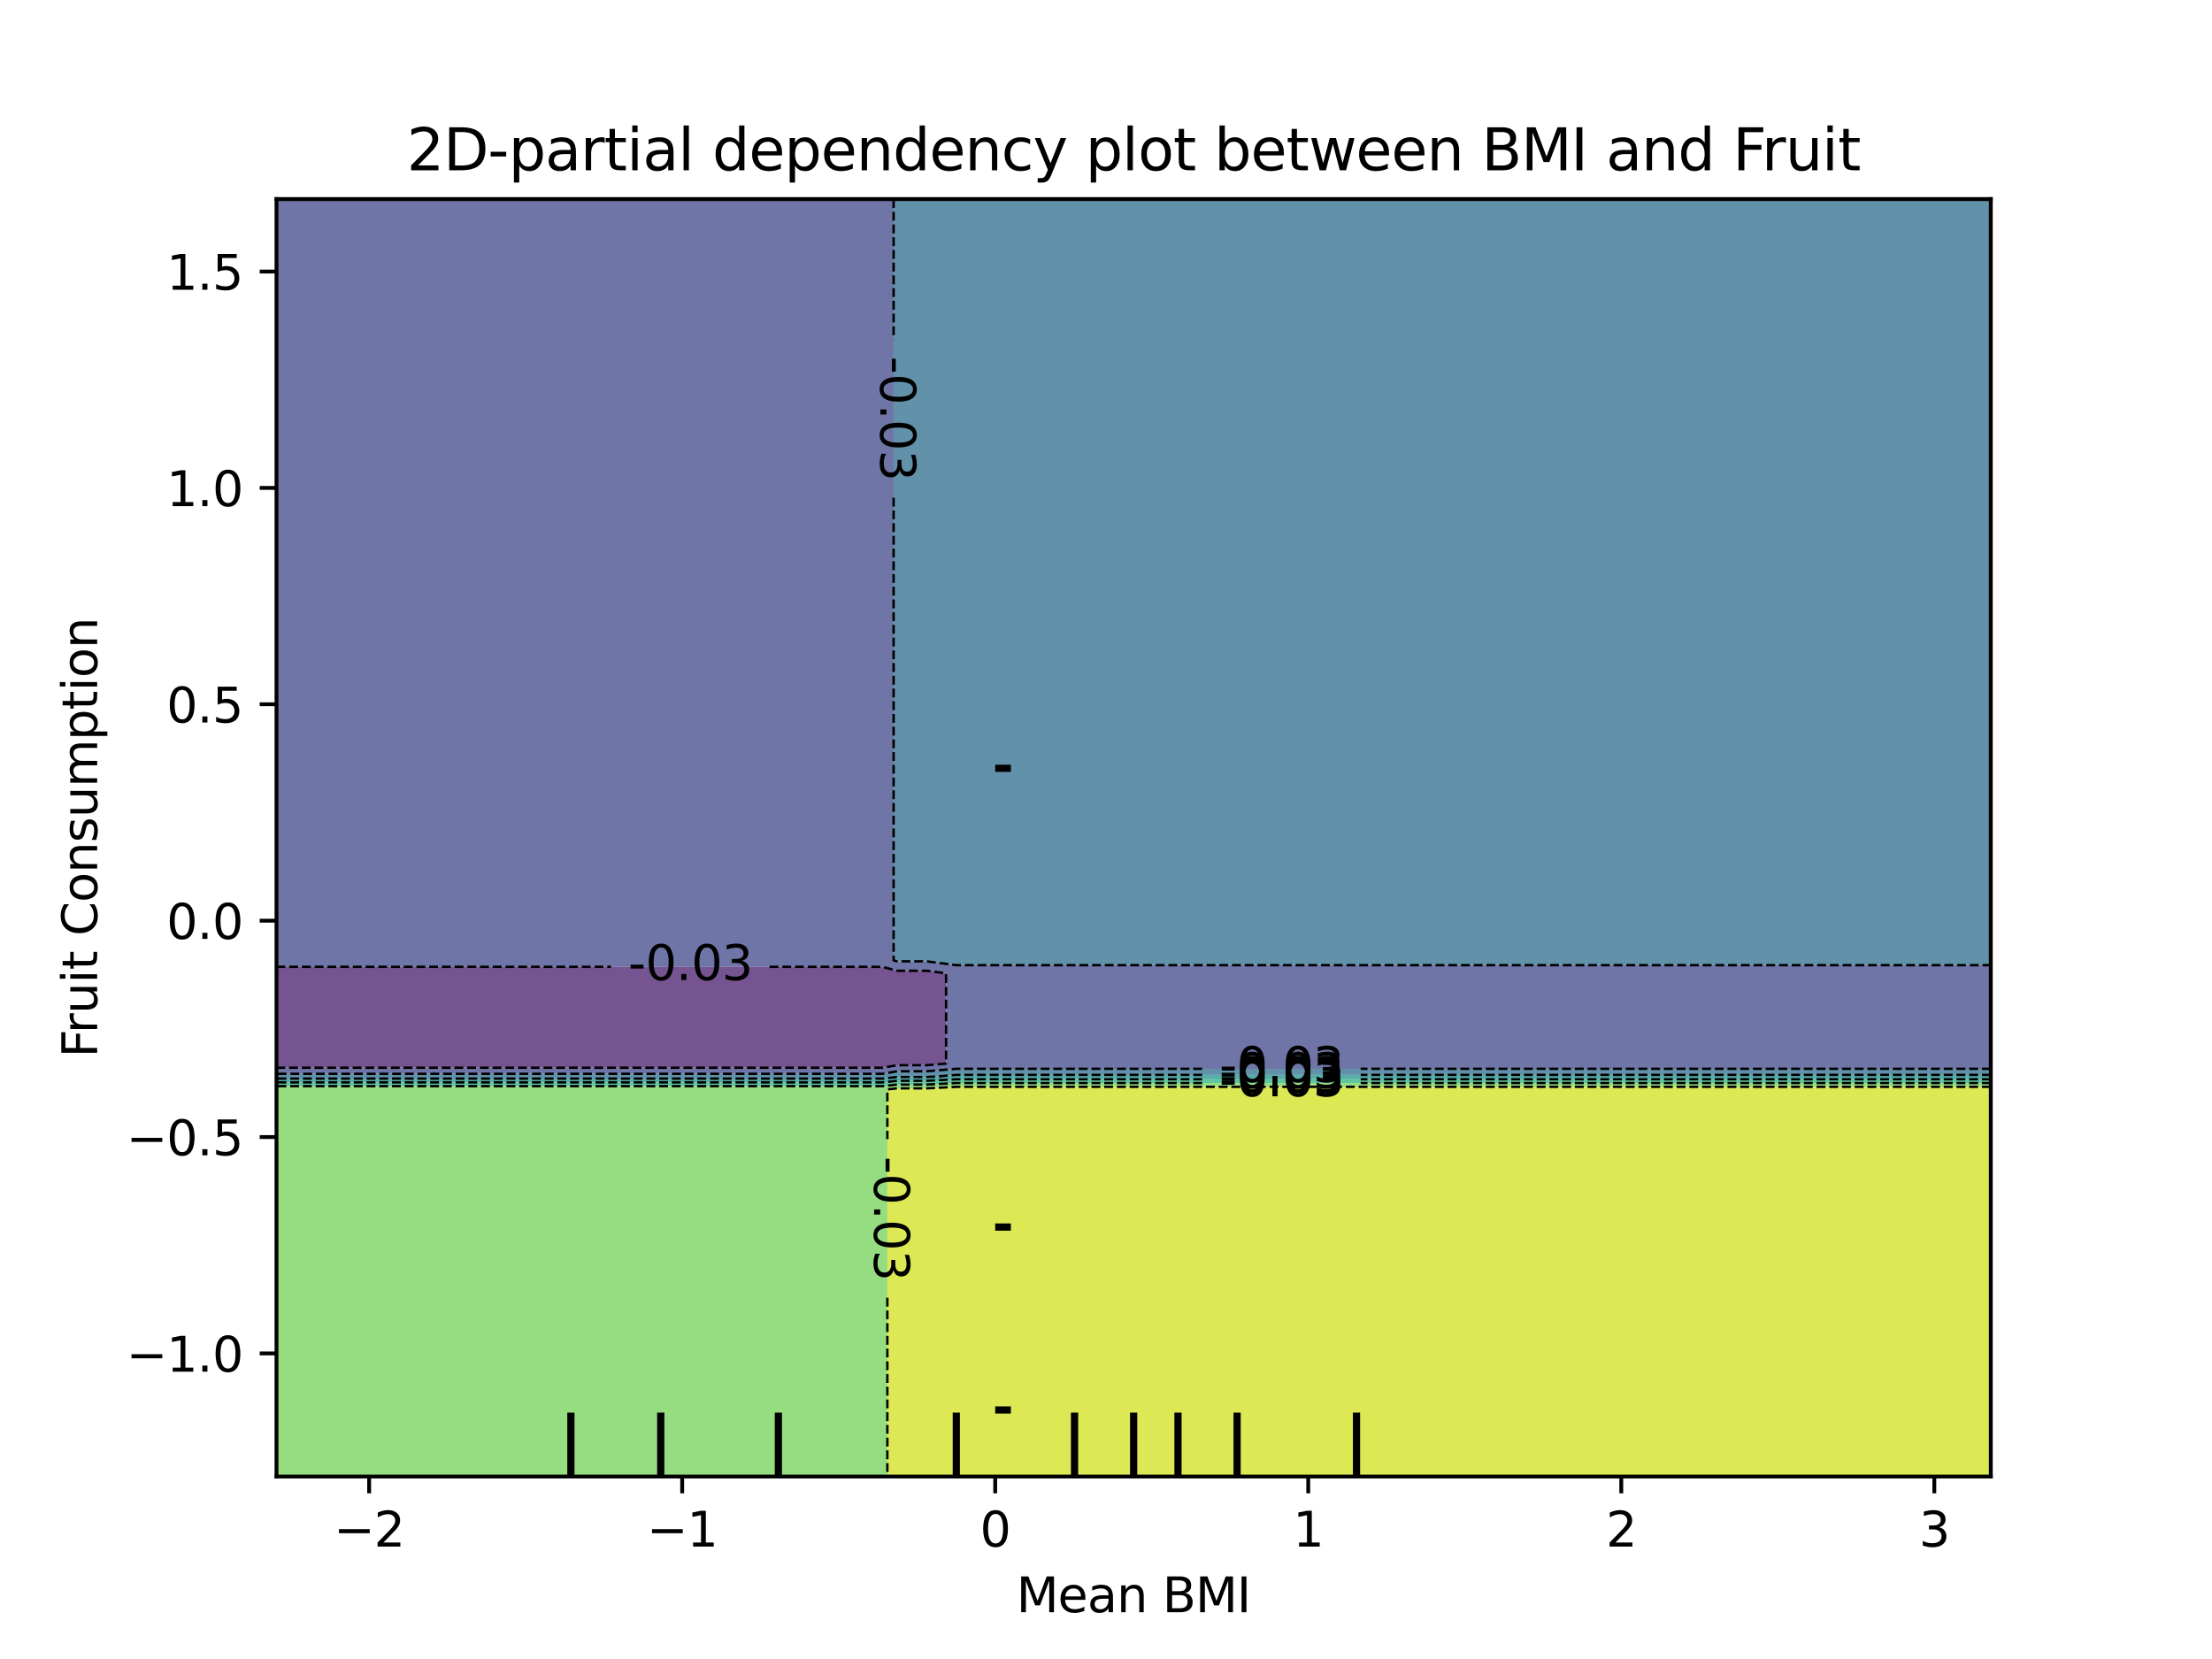 <?xml version="1.0" encoding="utf-8" standalone="no"?>
<!DOCTYPE svg PUBLIC "-//W3C//DTD SVG 1.1//EN"
  "http://www.w3.org/Graphics/SVG/1.1/DTD/svg11.dtd">
<svg xmlns:xlink="http://www.w3.org/1999/xlink" width="460.8pt" height="345.6pt" viewBox="0 0 460.8 345.6" xmlns="http://www.w3.org/2000/svg" version="1.1">
 <defs>
  <style type="text/css">*{stroke-linejoin: round; stroke-linecap: butt}</style>
 </defs>
 <g id="figure_1">
  <g id="patch_1">
   <path d="M 0 345.6 
L 460.8 345.6 
L 460.8 0 
L 0 0 
L 0 345.6 
z
" style="fill: none"/>
  </g>
  <g id="axes_1"/>
  <g id="axes_2">
   <g id="patch_2">
    <path d="M 57.6 307.584 
L 414.72 307.584 
L 414.72 41.472 
L 57.6 41.472 
L 57.6 307.584 
z
" style="fill: none"/>
   </g>
   <g id="PathCollection_1">
    <path d="M 79.15 222.43 
L 91.465 222.43 
L 94.543 222.43 
L 97.622 222.43 
L 100.701 222.43 
L 103.779 222.43 
L 106.858 222.43 
L 116.094 222.43 
L 119.172 222.43 
L 122.251 222.43 
L 125.33 222.43 
L 128.408 222.43 
L 131.487 222.43 
L 134.566 222.43 
L 137.644 222.43 
L 140.723 222.43 
L 143.801 222.43 
L 146.88 222.43 
L 149.959 222.43 
L 156.116 222.43 
L 159.194 222.43 
L 162.273 222.43 
L 165.352 222.43 
L 168.43 222.43 
L 171.509 222.43 
L 174.588 222.43 
L 177.666 222.43 
L 183.823 222.43 
L 186.902 221.902 
L 189.981 221.902 
L 193.059 221.902 
L 197.083 221.568 
L 197.083 218.88 
L 197.083 216.192 
L 197.083 213.504 
L 197.083 210.816 
L 197.083 208.128 
L 197.083 205.44 
L 197.083 202.752 
L 193.059 202.232 
L 189.981 202.232 
L 186.902 202.232 
L 183.823 201.41 
L 177.666 201.41 
L 174.588 201.41 
L 171.509 201.41 
L 168.43 201.41 
L 165.352 201.41 
L 162.273 201.41 
L 159.194 201.41 
L 156.116 201.41 
L 149.959 201.41 
L 146.88 201.41 
L 143.801 201.41 
L 140.723 201.41 
L 137.644 201.41 
L 134.566 201.41 
L 131.487 201.41 
L 128.408 201.41 
L 125.33 201.41 
L 122.251 201.41 
L 119.172 201.41 
L 116.094 201.41 
L 106.858 201.41 
L 103.779 201.41 
L 100.701 201.41 
L 97.622 201.41 
L 94.543 201.41 
L 91.465 201.41 
L 79.15 201.41 
L 57.6 201.41 
L 57.6 202.752 
L 57.6 205.44 
L 57.6 208.128 
L 57.6 210.816 
L 57.6 213.504 
L 57.6 216.192 
L 57.6 218.88 
L 57.6 221.568 
L 57.6 222.43 
z
" clip-path="url(#p6b66cabef1)" style="fill: #481b6d; fill-opacity: 0.75"/>
   </g>
   <g id="PathCollection_2">
    <path d="M 79.15 223.695 
L 91.465 223.695 
L 94.543 223.695 
L 97.622 223.695 
L 100.701 223.695 
L 103.779 223.695 
L 106.858 223.695 
L 116.094 223.695 
L 119.172 223.695 
L 122.251 223.695 
L 125.33 223.695 
L 128.408 223.695 
L 131.487 223.695 
L 134.566 223.695 
L 137.644 223.695 
L 140.723 223.695 
L 143.801 223.695 
L 146.88 223.695 
L 149.959 223.695 
L 156.116 223.695 
L 159.194 223.695 
L 162.273 223.695 
L 165.352 223.695 
L 168.43 223.695 
L 171.509 223.695 
L 174.588 223.695 
L 177.666 223.695 
L 183.823 223.695 
L 186.902 223.167 
L 189.981 223.167 
L 193.059 223.167 
L 199.217 222.656 
L 202.295 222.656 
L 208.452 222.656 
L 211.531 222.656 
L 214.61 222.656 
L 217.688 222.656 
L 220.767 222.656 
L 223.846 222.656 
L 226.924 222.656 
L 230.003 222.656 
L 233.081 222.656 
L 236.16 222.656 
L 239.239 222.656 
L 242.317 222.656 
L 245.396 222.656 
L 248.474 222.656 
L 251.553 222.656 
L 254.632 222.656 
L 257.71 222.656 
L 260.789 222.656 
L 263.868 222.656 
L 266.946 222.656 
L 270.025 222.656 
L 273.103 222.656 
L 276.182 222.656 
L 279.261 222.656 
L 282.339 222.656 
L 285.418 222.656 
L 288.497 222.656 
L 294.654 222.656 
L 297.732 222.656 
L 310.047 222.656 
L 313.126 222.656 
L 316.204 222.656 
L 319.283 222.656 
L 322.361 222.656 
L 334.676 222.656 
L 346.99 222.656 
L 414.72 222.656 
L 414.72 221.568 
L 414.72 218.88 
L 414.72 216.192 
L 414.72 213.504 
L 414.72 210.816 
L 414.72 208.128 
L 414.72 205.44 
L 414.72 202.752 
L 414.72 201.059 
L 346.99 201.059 
L 334.676 201.059 
L 322.361 201.059 
L 319.283 201.059 
L 316.204 201.059 
L 313.126 201.059 
L 310.047 201.059 
L 297.732 201.059 
L 294.654 201.059 
L 288.497 201.059 
L 285.418 201.059 
L 282.339 201.059 
L 279.261 201.059 
L 276.182 201.059 
L 273.103 201.059 
L 270.025 201.059 
L 266.946 201.059 
L 263.868 201.059 
L 260.789 201.059 
L 257.71 201.059 
L 254.632 201.059 
L 251.553 201.059 
L 248.474 201.059 
L 245.396 201.059 
L 242.317 201.059 
L 239.239 201.059 
L 236.16 201.059 
L 233.081 201.059 
L 230.003 201.059 
L 226.924 201.059 
L 223.846 201.059 
L 220.767 201.059 
L 217.688 201.059 
L 214.61 201.059 
L 211.531 201.059 
L 208.452 201.059 
L 202.295 201.059 
L 199.217 201.059 
L 193.059 200.264 
L 189.981 200.264 
L 186.902 200.264 
L 186.155 200.064 
L 186.155 197.376 
L 186.155 194.688 
L 186.155 192 
L 186.155 189.312 
L 186.155 186.624 
L 186.155 183.936 
L 186.155 181.248 
L 186.155 178.56 
L 186.155 175.872 
L 186.155 173.184 
L 186.155 170.496 
L 186.155 167.808 
L 186.155 165.12 
L 186.155 162.432 
L 186.155 159.744 
L 186.155 157.056 
L 186.155 154.368 
L 186.155 151.68 
L 186.155 148.992 
L 186.155 146.304 
L 186.155 143.616 
L 186.155 140.928 
L 186.155 138.24 
L 186.155 135.552 
L 186.155 132.864 
L 186.155 130.176 
L 186.155 127.488 
L 186.155 124.8 
L 186.155 122.112 
L 186.155 119.424 
L 186.155 116.736 
L 186.155 114.048 
L 186.155 111.36 
L 186.155 108.672 
L 186.155 105.984 
L 186.155 103.296 
L 186.155 100.608 
L 186.155 97.92 
L 186.155 95.232 
L 186.155 92.544 
L 186.155 89.856 
L 186.155 87.168 
L 186.155 84.48 
L 186.155 81.792 
L 186.155 79.104 
L 186.155 76.416 
L 186.155 73.728 
L 186.155 71.04 
L 186.155 68.352 
L 186.155 65.664 
L 186.155 62.976 
L 186.155 60.288 
L 186.155 57.6 
L 186.155 54.912 
L 186.155 52.224 
L 186.155 49.536 
L 186.155 46.848 
L 186.155 44.16 
L 186.155 41.472 
L 183.823 41.472 
L 177.666 41.472 
L 174.588 41.472 
L 171.509 41.472 
L 168.43 41.472 
L 165.352 41.472 
L 162.273 41.472 
L 159.194 41.472 
L 156.116 41.472 
L 149.959 41.472 
L 146.88 41.472 
L 143.801 41.472 
L 140.723 41.472 
L 137.644 41.472 
L 134.566 41.472 
L 131.487 41.472 
L 128.408 41.472 
L 125.33 41.472 
L 122.251 41.472 
L 119.172 41.472 
L 116.094 41.472 
L 106.858 41.472 
L 103.779 41.472 
L 100.701 41.472 
L 97.622 41.472 
L 94.543 41.472 
L 91.465 41.472 
L 79.15 41.472 
L 57.6 41.472 
L 57.6 44.16 
L 57.6 46.848 
L 57.6 49.536 
L 57.6 52.224 
L 57.6 54.912 
L 57.6 57.6 
L 57.6 60.288 
L 57.6 62.976 
L 57.6 65.664 
L 57.6 68.352 
L 57.6 71.04 
L 57.6 73.728 
L 57.6 76.416 
L 57.6 79.104 
L 57.6 81.792 
L 57.6 84.48 
L 57.6 87.168 
L 57.6 89.856 
L 57.6 92.544 
L 57.6 95.232 
L 57.6 97.92 
L 57.6 100.608 
L 57.6 103.296 
L 57.6 105.984 
L 57.6 108.672 
L 57.6 111.36 
L 57.6 114.048 
L 57.6 116.736 
L 57.6 119.424 
L 57.6 122.112 
L 57.6 124.8 
L 57.6 127.488 
L 57.6 130.176 
L 57.6 132.864 
L 57.6 135.552 
L 57.6 138.24 
L 57.6 140.928 
L 57.6 143.616 
L 57.6 146.304 
L 57.6 148.992 
L 57.6 151.68 
L 57.6 154.368 
L 57.6 157.056 
L 57.6 159.744 
L 57.6 162.432 
L 57.6 165.12 
L 57.6 167.808 
L 57.6 170.496 
L 57.6 173.184 
L 57.6 175.872 
L 57.6 178.56 
L 57.6 181.248 
L 57.6 183.936 
L 57.6 186.624 
L 57.6 189.312 
L 57.6 192 
L 57.6 194.688 
L 57.6 197.376 
L 57.6 200.064 
L 57.6 201.41 
L 79.15 201.41 
L 91.465 201.41 
L 94.543 201.41 
L 97.622 201.41 
L 100.701 201.41 
L 103.779 201.41 
L 106.858 201.41 
L 116.094 201.41 
L 119.172 201.41 
L 122.251 201.41 
L 125.33 201.41 
L 128.408 201.41 
L 131.487 201.41 
L 134.566 201.41 
L 137.644 201.41 
L 140.723 201.41 
L 143.801 201.41 
L 146.88 201.41 
L 149.959 201.41 
L 156.116 201.41 
L 159.194 201.41 
L 162.273 201.41 
L 165.352 201.41 
L 168.43 201.41 
L 171.509 201.41 
L 174.588 201.41 
L 177.666 201.41 
L 183.823 201.41 
L 186.902 202.232 
L 189.981 202.232 
L 193.059 202.232 
L 197.083 202.752 
L 197.083 205.44 
L 197.083 208.128 
L 197.083 210.816 
L 197.083 213.504 
L 197.083 216.192 
L 197.083 218.88 
L 197.083 221.568 
L 193.059 221.902 
L 189.981 221.902 
L 186.902 221.902 
L 183.823 222.43 
L 177.666 222.43 
L 174.588 222.43 
L 171.509 222.43 
L 168.43 222.43 
L 165.352 222.43 
L 162.273 222.43 
L 159.194 222.43 
L 156.116 222.43 
L 149.959 222.43 
L 146.88 222.43 
L 143.801 222.43 
L 140.723 222.43 
L 137.644 222.43 
L 134.566 222.43 
L 131.487 222.43 
L 128.408 222.43 
L 125.33 222.43 
L 122.251 222.43 
L 119.172 222.43 
L 116.094 222.43 
L 106.858 222.43 
L 103.779 222.43 
L 100.701 222.43 
L 97.622 222.43 
L 94.543 222.43 
L 91.465 222.43 
L 79.15 222.43 
L 57.6 222.43 
L 57.6 223.695 
z
" clip-path="url(#p6b66cabef1)" style="fill: #3f4788; fill-opacity: 0.75"/>
   </g>
   <g id="PathCollection_3">
    <path d="M 79.15 224.694 
L 91.465 224.694 
L 94.543 224.694 
L 97.622 224.694 
L 100.701 224.694 
L 103.779 224.694 
L 106.858 224.694 
L 116.094 224.694 
L 119.172 224.694 
L 122.251 224.694 
L 125.33 224.694 
L 128.408 224.694 
L 131.487 224.694 
L 134.566 224.694 
L 137.644 224.694 
L 140.723 224.694 
L 143.801 224.694 
L 146.88 224.694 
L 149.959 224.694 
L 156.116 224.694 
L 159.194 224.694 
L 162.273 224.694 
L 165.352 224.694 
L 168.43 224.694 
L 171.509 224.694 
L 174.588 224.694 
L 177.666 224.694 
L 183.823 224.694 
L 186.902 224.365 
L 189.981 224.365 
L 193.059 224.365 
L 195.175 224.256 
L 199.217 223.921 
L 202.295 223.921 
L 208.452 223.921 
L 211.531 223.921 
L 214.61 223.921 
L 217.688 223.921 
L 220.767 223.921 
L 223.846 223.921 
L 226.924 223.921 
L 230.003 223.921 
L 233.081 223.921 
L 236.16 223.921 
L 239.239 223.921 
L 242.317 223.921 
L 245.396 223.921 
L 248.474 223.921 
L 251.553 223.921 
L 254.632 223.921 
L 257.71 223.921 
L 260.789 223.921 
L 263.868 223.921 
L 266.946 223.921 
L 270.025 223.921 
L 273.103 223.921 
L 276.182 223.921 
L 279.261 223.921 
L 282.339 223.921 
L 285.418 223.921 
L 288.497 223.921 
L 294.654 223.921 
L 297.732 223.921 
L 310.047 223.921 
L 313.126 223.921 
L 316.204 223.921 
L 319.283 223.921 
L 322.361 223.921 
L 334.676 223.921 
L 346.99 223.921 
L 414.72 223.921 
L 414.72 222.656 
L 346.99 222.656 
L 334.676 222.656 
L 322.361 222.656 
L 319.283 222.656 
L 316.204 222.656 
L 313.126 222.656 
L 310.047 222.656 
L 297.732 222.656 
L 294.654 222.656 
L 288.497 222.656 
L 285.418 222.656 
L 282.339 222.656 
L 279.261 222.656 
L 276.182 222.656 
L 273.103 222.656 
L 270.025 222.656 
L 266.946 222.656 
L 263.868 222.656 
L 260.789 222.656 
L 257.71 222.656 
L 254.632 222.656 
L 251.553 222.656 
L 248.474 222.656 
L 245.396 222.656 
L 242.317 222.656 
L 239.239 222.656 
L 236.16 222.656 
L 233.081 222.656 
L 230.003 222.656 
L 226.924 222.656 
L 223.846 222.656 
L 220.767 222.656 
L 217.688 222.656 
L 214.61 222.656 
L 211.531 222.656 
L 208.452 222.656 
L 202.295 222.656 
L 199.217 222.656 
L 193.059 223.167 
L 189.981 223.167 
L 186.902 223.167 
L 183.823 223.695 
L 177.666 223.695 
L 174.588 223.695 
L 171.509 223.695 
L 168.43 223.695 
L 165.352 223.695 
L 162.273 223.695 
L 159.194 223.695 
L 156.116 223.695 
L 149.959 223.695 
L 146.88 223.695 
L 143.801 223.695 
L 140.723 223.695 
L 137.644 223.695 
L 134.566 223.695 
L 131.487 223.695 
L 128.408 223.695 
L 125.33 223.695 
L 122.251 223.695 
L 119.172 223.695 
L 116.094 223.695 
L 106.858 223.695 
L 103.779 223.695 
L 100.701 223.695 
L 97.622 223.695 
L 94.543 223.695 
L 91.465 223.695 
L 79.15 223.695 
L 57.6 223.695 
L 57.6 224.256 
L 57.6 224.694 
z
" clip-path="url(#p6b66cabef1)" style="fill: #2e6e8e; fill-opacity: 0.75"/>
    <path d="M 186.902 200.264 
L 189.981 200.264 
L 193.059 200.264 
L 199.217 201.059 
L 202.295 201.059 
L 208.452 201.059 
L 211.531 201.059 
L 214.61 201.059 
L 217.688 201.059 
L 220.767 201.059 
L 223.846 201.059 
L 226.924 201.059 
L 230.003 201.059 
L 233.081 201.059 
L 236.16 201.059 
L 239.239 201.059 
L 242.317 201.059 
L 245.396 201.059 
L 248.474 201.059 
L 251.553 201.059 
L 254.632 201.059 
L 257.71 201.059 
L 260.789 201.059 
L 263.868 201.059 
L 266.946 201.059 
L 270.025 201.059 
L 273.103 201.059 
L 276.182 201.059 
L 279.261 201.059 
L 282.339 201.059 
L 285.418 201.059 
L 288.497 201.059 
L 294.654 201.059 
L 297.732 201.059 
L 310.047 201.059 
L 313.126 201.059 
L 316.204 201.059 
L 319.283 201.059 
L 322.361 201.059 
L 334.676 201.059 
L 346.99 201.059 
L 414.72 201.059 
L 414.72 200.064 
L 414.72 197.376 
L 414.72 194.688 
L 414.72 192 
L 414.72 189.312 
L 414.72 186.624 
L 414.72 183.936 
L 414.72 181.248 
L 414.72 178.56 
L 414.72 175.872 
L 414.72 173.184 
L 414.72 170.496 
L 414.72 167.808 
L 414.72 165.12 
L 414.72 162.432 
L 414.72 159.744 
L 414.72 157.056 
L 414.72 154.368 
L 414.72 151.68 
L 414.72 148.992 
L 414.72 146.304 
L 414.72 143.616 
L 414.72 140.928 
L 414.72 138.24 
L 414.72 135.552 
L 414.72 132.864 
L 414.72 130.176 
L 414.72 127.488 
L 414.72 124.8 
L 414.72 122.112 
L 414.72 119.424 
L 414.72 116.736 
L 414.72 114.048 
L 414.72 111.36 
L 414.72 108.672 
L 414.72 105.984 
L 414.72 103.296 
L 414.72 100.608 
L 414.72 97.92 
L 414.72 95.232 
L 414.72 92.544 
L 414.72 89.856 
L 414.72 87.168 
L 414.72 84.48 
L 414.72 81.792 
L 414.72 79.104 
L 414.72 76.416 
L 414.72 73.728 
L 414.72 71.04 
L 414.72 68.352 
L 414.72 65.664 
L 414.72 62.976 
L 414.72 60.288 
L 414.72 57.6 
L 414.72 54.912 
L 414.72 52.224 
L 414.72 49.536 
L 414.72 46.848 
L 414.72 44.16 
L 414.72 41.472 
L 346.99 41.472 
L 334.676 41.472 
L 322.361 41.472 
L 319.283 41.472 
L 316.204 41.472 
L 313.126 41.472 
L 310.047 41.472 
L 297.732 41.472 
L 294.654 41.472 
L 288.497 41.472 
L 285.418 41.472 
L 282.339 41.472 
L 279.261 41.472 
L 276.182 41.472 
L 273.103 41.472 
L 270.025 41.472 
L 266.946 41.472 
L 263.868 41.472 
L 260.789 41.472 
L 257.71 41.472 
L 254.632 41.472 
L 251.553 41.472 
L 248.474 41.472 
L 245.396 41.472 
L 242.317 41.472 
L 239.239 41.472 
L 236.16 41.472 
L 233.081 41.472 
L 230.003 41.472 
L 226.924 41.472 
L 223.846 41.472 
L 220.767 41.472 
L 217.688 41.472 
L 214.61 41.472 
L 211.531 41.472 
L 208.452 41.472 
L 202.295 41.472 
L 199.217 41.472 
L 193.059 41.472 
L 189.981 41.472 
L 186.902 41.472 
L 186.155 41.472 
L 186.155 44.16 
L 186.155 46.848 
L 186.155 49.536 
L 186.155 52.224 
L 186.155 54.912 
L 186.155 57.6 
L 186.155 60.288 
L 186.155 62.976 
L 186.155 65.664 
L 186.155 68.352 
L 186.155 71.04 
L 186.155 73.728 
L 186.155 76.416 
L 186.155 79.104 
L 186.155 81.792 
L 186.155 84.48 
L 186.155 87.168 
L 186.155 89.856 
L 186.155 92.544 
L 186.155 95.232 
L 186.155 97.92 
L 186.155 100.608 
L 186.155 103.296 
L 186.155 105.984 
L 186.155 108.672 
L 186.155 111.36 
L 186.155 114.048 
L 186.155 116.736 
L 186.155 119.424 
L 186.155 122.112 
L 186.155 124.8 
L 186.155 127.488 
L 186.155 130.176 
L 186.155 132.864 
L 186.155 135.552 
L 186.155 138.24 
L 186.155 140.928 
L 186.155 143.616 
L 186.155 146.304 
L 186.155 148.992 
L 186.155 151.68 
L 186.155 154.368 
L 186.155 157.056 
L 186.155 159.744 
L 186.155 162.432 
L 186.155 165.12 
L 186.155 167.808 
L 186.155 170.496 
L 186.155 173.184 
L 186.155 175.872 
L 186.155 178.56 
L 186.155 181.248 
L 186.155 183.936 
L 186.155 186.624 
L 186.155 189.312 
L 186.155 192 
L 186.155 194.688 
L 186.155 197.376 
L 186.155 200.064 
z
" clip-path="url(#p6b66cabef1)" style="fill: #2e6e8e; fill-opacity: 0.75"/>
   </g>
   <g id="PathCollection_4">
    <path d="M 79.15 225.481 
L 91.465 225.481 
L 94.543 225.481 
L 97.622 225.481 
L 100.701 225.481 
L 103.779 225.481 
L 106.858 225.481 
L 116.094 225.481 
L 119.172 225.481 
L 122.251 225.481 
L 125.33 225.481 
L 128.408 225.481 
L 131.487 225.481 
L 134.566 225.481 
L 137.644 225.481 
L 140.723 225.481 
L 143.801 225.481 
L 146.88 225.481 
L 149.959 225.481 
L 156.116 225.481 
L 159.194 225.481 
L 162.273 225.481 
L 165.352 225.481 
L 168.43 225.481 
L 171.509 225.481 
L 174.588 225.481 
L 177.666 225.481 
L 183.823 225.481 
L 186.902 225.152 
L 189.981 225.152 
L 193.059 225.152 
L 199.217 224.834 
L 202.295 224.834 
L 208.452 224.834 
L 211.531 224.834 
L 214.61 224.834 
L 217.688 224.834 
L 220.767 224.834 
L 223.846 224.834 
L 226.924 224.834 
L 230.003 224.834 
L 233.081 224.834 
L 236.16 224.834 
L 239.239 224.834 
L 242.317 224.834 
L 245.396 224.834 
L 248.474 224.834 
L 251.553 224.834 
L 254.632 224.834 
L 257.71 224.834 
L 260.789 224.834 
L 263.868 224.834 
L 266.946 224.834 
L 270.025 224.834 
L 273.103 224.834 
L 276.182 224.834 
L 279.261 224.834 
L 282.339 224.834 
L 285.418 224.834 
L 288.497 224.834 
L 294.654 224.834 
L 297.732 224.834 
L 310.047 224.834 
L 313.126 224.834 
L 316.204 224.834 
L 319.283 224.834 
L 322.361 224.834 
L 334.676 224.834 
L 346.99 224.834 
L 414.72 224.834 
L 414.72 224.256 
L 414.72 223.921 
L 346.99 223.921 
L 334.676 223.921 
L 322.361 223.921 
L 319.283 223.921 
L 316.204 223.921 
L 313.126 223.921 
L 310.047 223.921 
L 297.732 223.921 
L 294.654 223.921 
L 288.497 223.921 
L 285.418 223.921 
L 282.339 223.921 
L 279.261 223.921 
L 276.182 223.921 
L 273.103 223.921 
L 270.025 223.921 
L 266.946 223.921 
L 263.868 223.921 
L 260.789 223.921 
L 257.71 223.921 
L 254.632 223.921 
L 251.553 223.921 
L 248.474 223.921 
L 245.396 223.921 
L 242.317 223.921 
L 239.239 223.921 
L 236.16 223.921 
L 233.081 223.921 
L 230.003 223.921 
L 226.924 223.921 
L 223.846 223.921 
L 220.767 223.921 
L 217.688 223.921 
L 214.61 223.921 
L 211.531 223.921 
L 208.452 223.921 
L 202.295 223.921 
L 199.217 223.921 
L 195.175 224.256 
L 193.059 224.365 
L 189.981 224.365 
L 186.902 224.365 
L 183.823 224.694 
L 177.666 224.694 
L 174.588 224.694 
L 171.509 224.694 
L 168.43 224.694 
L 165.352 224.694 
L 162.273 224.694 
L 159.194 224.694 
L 156.116 224.694 
L 149.959 224.694 
L 146.88 224.694 
L 143.801 224.694 
L 140.723 224.694 
L 137.644 224.694 
L 134.566 224.694 
L 131.487 224.694 
L 128.408 224.694 
L 125.33 224.694 
L 122.251 224.694 
L 119.172 224.694 
L 116.094 224.694 
L 106.858 224.694 
L 103.779 224.694 
L 100.701 224.694 
L 97.622 224.694 
L 94.543 224.694 
L 91.465 224.694 
L 79.15 224.694 
L 57.6 224.694 
L 57.6 225.481 
z
" clip-path="url(#p6b66cabef1)" style="fill: #21918c; fill-opacity: 0.75"/>
   </g>
   <g id="PathCollection_5">
    <path d="M 79.15 226.267 
L 91.465 226.267 
L 94.543 226.267 
L 97.622 226.267 
L 100.701 226.267 
L 103.779 226.267 
L 106.858 226.267 
L 116.094 226.267 
L 119.172 226.267 
L 122.251 226.267 
L 125.33 226.267 
L 128.408 226.267 
L 131.487 226.267 
L 134.566 226.267 
L 137.644 226.267 
L 140.723 226.267 
L 143.801 226.267 
L 146.88 226.267 
L 149.959 226.267 
L 156.116 226.267 
L 159.194 226.267 
L 162.273 226.267 
L 165.352 226.267 
L 168.43 226.267 
L 171.509 226.267 
L 174.588 226.267 
L 177.666 226.267 
L 183.823 226.267 
L 186.902 225.939 
L 189.981 225.939 
L 193.059 225.939 
L 199.217 225.621 
L 202.295 225.621 
L 208.452 225.621 
L 211.531 225.621 
L 214.61 225.621 
L 217.688 225.621 
L 220.767 225.621 
L 223.846 225.621 
L 226.924 225.621 
L 230.003 225.621 
L 233.081 225.621 
L 236.16 225.621 
L 239.239 225.621 
L 242.317 225.621 
L 245.396 225.621 
L 248.474 225.621 
L 251.553 225.621 
L 254.632 225.621 
L 257.71 225.621 
L 260.789 225.621 
L 263.868 225.621 
L 266.946 225.621 
L 270.025 225.621 
L 273.103 225.621 
L 276.182 225.621 
L 279.261 225.621 
L 282.339 225.621 
L 285.418 225.621 
L 288.497 225.621 
L 294.654 225.621 
L 297.732 225.621 
L 310.047 225.621 
L 313.126 225.621 
L 316.204 225.621 
L 319.283 225.621 
L 322.361 225.621 
L 334.676 225.621 
L 346.99 225.621 
L 414.72 225.621 
L 414.72 224.834 
L 346.99 224.834 
L 334.676 224.834 
L 322.361 224.834 
L 319.283 224.834 
L 316.204 224.834 
L 313.126 224.834 
L 310.047 224.834 
L 297.732 224.834 
L 294.654 224.834 
L 288.497 224.834 
L 285.418 224.834 
L 282.339 224.834 
L 279.261 224.834 
L 276.182 224.834 
L 273.103 224.834 
L 270.025 224.834 
L 266.946 224.834 
L 263.868 224.834 
L 260.789 224.834 
L 257.71 224.834 
L 254.632 224.834 
L 251.553 224.834 
L 248.474 224.834 
L 245.396 224.834 
L 242.317 224.834 
L 239.239 224.834 
L 236.16 224.834 
L 233.081 224.834 
L 230.003 224.834 
L 226.924 224.834 
L 223.846 224.834 
L 220.767 224.834 
L 217.688 224.834 
L 214.61 224.834 
L 211.531 224.834 
L 208.452 224.834 
L 202.295 224.834 
L 199.217 224.834 
L 193.059 225.152 
L 189.981 225.152 
L 186.902 225.152 
L 183.823 225.481 
L 177.666 225.481 
L 174.588 225.481 
L 171.509 225.481 
L 168.43 225.481 
L 165.352 225.481 
L 162.273 225.481 
L 159.194 225.481 
L 156.116 225.481 
L 149.959 225.481 
L 146.88 225.481 
L 143.801 225.481 
L 140.723 225.481 
L 137.644 225.481 
L 134.566 225.481 
L 131.487 225.481 
L 128.408 225.481 
L 125.33 225.481 
L 122.251 225.481 
L 119.172 225.481 
L 116.094 225.481 
L 106.858 225.481 
L 103.779 225.481 
L 100.701 225.481 
L 97.622 225.481 
L 94.543 225.481 
L 91.465 225.481 
L 79.15 225.481 
L 57.6 225.481 
L 57.6 226.267 
z
" clip-path="url(#p6b66cabef1)" style="fill: #2db27d; fill-opacity: 0.75"/>
   </g>
   <g id="PathCollection_6">
    <path d="M 79.15 307.584 
L 91.465 307.584 
L 94.543 307.584 
L 97.622 307.584 
L 100.701 307.584 
L 103.779 307.584 
L 106.858 307.584 
L 116.094 307.584 
L 119.172 307.584 
L 122.251 307.584 
L 125.33 307.584 
L 128.408 307.584 
L 131.487 307.584 
L 134.566 307.584 
L 137.644 307.584 
L 140.723 307.584 
L 143.801 307.584 
L 146.88 307.584 
L 149.959 307.584 
L 156.116 307.584 
L 159.194 307.584 
L 162.273 307.584 
L 165.352 307.584 
L 168.43 307.584 
L 171.509 307.584 
L 174.588 307.584 
L 177.666 307.584 
L 183.823 307.584 
L 184.854 307.584 
L 184.854 304.896 
L 184.854 302.208 
L 184.854 299.52 
L 184.854 296.832 
L 184.854 294.144 
L 184.854 291.456 
L 184.854 288.768 
L 184.854 286.08 
L 184.854 283.392 
L 184.854 280.704 
L 184.854 278.016 
L 184.854 275.328 
L 184.854 272.64 
L 184.854 269.952 
L 184.854 267.264 
L 184.854 264.576 
L 184.854 261.888 
L 184.854 259.2 
L 184.854 256.512 
L 184.854 253.824 
L 184.854 251.136 
L 184.854 248.448 
L 184.854 245.76 
L 184.854 243.072 
L 184.854 240.384 
L 184.854 237.696 
L 184.854 235.008 
L 184.854 232.32 
L 184.854 229.632 
L 184.854 226.944 
L 186.902 226.725 
L 189.981 226.725 
L 193.059 226.725 
L 199.217 226.408 
L 202.295 226.408 
L 208.452 226.408 
L 211.531 226.408 
L 214.61 226.408 
L 217.688 226.408 
L 220.767 226.408 
L 223.846 226.408 
L 226.924 226.408 
L 230.003 226.408 
L 233.081 226.408 
L 236.16 226.408 
L 239.239 226.408 
L 242.317 226.408 
L 245.396 226.408 
L 248.474 226.408 
L 251.553 226.408 
L 254.632 226.408 
L 257.71 226.408 
L 260.789 226.408 
L 263.868 226.408 
L 266.946 226.408 
L 270.025 226.408 
L 273.103 226.408 
L 276.182 226.408 
L 279.261 226.408 
L 282.339 226.408 
L 285.418 226.408 
L 288.497 226.408 
L 294.654 226.408 
L 297.732 226.408 
L 310.047 226.408 
L 313.126 226.408 
L 316.204 226.408 
L 319.283 226.408 
L 322.361 226.408 
L 334.676 226.408 
L 346.99 226.408 
L 414.72 226.408 
L 414.72 225.621 
L 346.99 225.621 
L 334.676 225.621 
L 322.361 225.621 
L 319.283 225.621 
L 316.204 225.621 
L 313.126 225.621 
L 310.047 225.621 
L 297.732 225.621 
L 294.654 225.621 
L 288.497 225.621 
L 285.418 225.621 
L 282.339 225.621 
L 279.261 225.621 
L 276.182 225.621 
L 273.103 225.621 
L 270.025 225.621 
L 266.946 225.621 
L 263.868 225.621 
L 260.789 225.621 
L 257.71 225.621 
L 254.632 225.621 
L 251.553 225.621 
L 248.474 225.621 
L 245.396 225.621 
L 242.317 225.621 
L 239.239 225.621 
L 236.16 225.621 
L 233.081 225.621 
L 230.003 225.621 
L 226.924 225.621 
L 223.846 225.621 
L 220.767 225.621 
L 217.688 225.621 
L 214.61 225.621 
L 211.531 225.621 
L 208.452 225.621 
L 202.295 225.621 
L 199.217 225.621 
L 193.059 225.939 
L 189.981 225.939 
L 186.902 225.939 
L 183.823 226.267 
L 177.666 226.267 
L 174.588 226.267 
L 171.509 226.267 
L 168.43 226.267 
L 165.352 226.267 
L 162.273 226.267 
L 159.194 226.267 
L 156.116 226.267 
L 149.959 226.267 
L 146.88 226.267 
L 143.801 226.267 
L 140.723 226.267 
L 137.644 226.267 
L 134.566 226.267 
L 131.487 226.267 
L 128.408 226.267 
L 125.33 226.267 
L 122.251 226.267 
L 119.172 226.267 
L 116.094 226.267 
L 106.858 226.267 
L 103.779 226.267 
L 100.701 226.267 
L 97.622 226.267 
L 94.543 226.267 
L 91.465 226.267 
L 79.15 226.267 
L 57.6 226.267 
L 57.6 226.944 
L 57.6 229.632 
L 57.6 232.32 
L 57.6 235.008 
L 57.6 237.696 
L 57.6 240.384 
L 57.6 243.072 
L 57.6 245.76 
L 57.6 248.448 
L 57.6 251.136 
L 57.6 253.824 
L 57.6 256.512 
L 57.6 259.2 
L 57.6 261.888 
L 57.6 264.576 
L 57.6 267.264 
L 57.6 269.952 
L 57.6 272.64 
L 57.6 275.328 
L 57.6 278.016 
L 57.6 280.704 
L 57.6 283.392 
L 57.6 286.08 
L 57.6 288.768 
L 57.6 291.456 
L 57.6 294.144 
L 57.6 296.832 
L 57.6 299.52 
L 57.6 302.208 
L 57.6 304.896 
L 57.6 307.584 
z
" clip-path="url(#p6b66cabef1)" style="fill: #73d056; fill-opacity: 0.75"/>
   </g>
   <g id="PathCollection_7">
    <path d="M 186.902 307.584 
L 189.981 307.584 
L 193.059 307.584 
L 199.217 307.584 
L 202.295 307.584 
L 208.452 307.584 
L 211.531 307.584 
L 214.61 307.584 
L 217.688 307.584 
L 220.767 307.584 
L 223.846 307.584 
L 226.924 307.584 
L 230.003 307.584 
L 233.081 307.584 
L 236.16 307.584 
L 239.239 307.584 
L 242.317 307.584 
L 245.396 307.584 
L 248.474 307.584 
L 251.553 307.584 
L 254.632 307.584 
L 257.71 307.584 
L 260.789 307.584 
L 263.868 307.584 
L 266.946 307.584 
L 270.025 307.584 
L 273.103 307.584 
L 276.182 307.584 
L 279.261 307.584 
L 282.339 307.584 
L 285.418 307.584 
L 288.497 307.584 
L 294.654 307.584 
L 297.732 307.584 
L 310.047 307.584 
L 313.126 307.584 
L 316.204 307.584 
L 319.283 307.584 
L 322.361 307.584 
L 334.676 307.584 
L 346.99 307.584 
L 414.72 307.584 
L 414.72 304.896 
L 414.72 302.208 
L 414.72 299.52 
L 414.72 296.832 
L 414.72 294.144 
L 414.72 291.456 
L 414.72 288.768 
L 414.72 286.08 
L 414.72 283.392 
L 414.72 280.704 
L 414.72 278.016 
L 414.72 275.328 
L 414.72 272.64 
L 414.72 269.952 
L 414.72 267.264 
L 414.72 264.576 
L 414.72 261.888 
L 414.72 259.2 
L 414.72 256.512 
L 414.72 253.824 
L 414.72 251.136 
L 414.72 248.448 
L 414.72 245.76 
L 414.72 243.072 
L 414.72 240.384 
L 414.72 237.696 
L 414.72 235.008 
L 414.72 232.32 
L 414.72 229.632 
L 414.72 226.944 
L 414.72 226.408 
L 346.99 226.408 
L 334.676 226.408 
L 322.361 226.408 
L 319.283 226.408 
L 316.204 226.408 
L 313.126 226.408 
L 310.047 226.408 
L 297.732 226.408 
L 294.654 226.408 
L 288.497 226.408 
L 285.418 226.408 
L 282.339 226.408 
L 279.261 226.408 
L 276.182 226.408 
L 273.103 226.408 
L 270.025 226.408 
L 266.946 226.408 
L 263.868 226.408 
L 260.789 226.408 
L 257.71 226.408 
L 254.632 226.408 
L 251.553 226.408 
L 248.474 226.408 
L 245.396 226.408 
L 242.317 226.408 
L 239.239 226.408 
L 236.16 226.408 
L 233.081 226.408 
L 230.003 226.408 
L 226.924 226.408 
L 223.846 226.408 
L 220.767 226.408 
L 217.688 226.408 
L 214.61 226.408 
L 211.531 226.408 
L 208.452 226.408 
L 202.295 226.408 
L 199.217 226.408 
L 193.059 226.725 
L 189.981 226.725 
L 186.902 226.725 
L 184.854 226.944 
L 184.854 229.632 
L 184.854 232.32 
L 184.854 235.008 
L 184.854 237.696 
L 184.854 240.384 
L 184.854 243.072 
L 184.854 245.76 
L 184.854 248.448 
L 184.854 251.136 
L 184.854 253.824 
L 184.854 256.512 
L 184.854 259.2 
L 184.854 261.888 
L 184.854 264.576 
L 184.854 267.264 
L 184.854 269.952 
L 184.854 272.64 
L 184.854 275.328 
L 184.854 278.016 
L 184.854 280.704 
L 184.854 283.392 
L 184.854 286.08 
L 184.854 288.768 
L 184.854 291.456 
L 184.854 294.144 
L 184.854 296.832 
L 184.854 299.52 
L 184.854 302.208 
L 184.854 304.896 
L 184.854 307.584 
z
" clip-path="url(#p6b66cabef1)" style="fill: #d0e11c; fill-opacity: 0.75"/>
   </g>
   <g id="matplotlib.axis_1">
    <g id="xtick_1">
     <g id="line2d_1">
      <defs>
       <path id="mb2495f3eb0" d="M 0 0 
L 0 3.5 
" style="stroke: #000000; stroke-width: 0.8"/>
      </defs>
      <g>
       <use xlink:href="#mb2495f3eb0" x="76.898" y="307.584" style="stroke: #000000; stroke-width: 0.8"/>
      </g>
     </g>
     <g id="text_1">
      <!-- −2 -->
      <g transform="translate(69.527 322.182) scale(0.1 -0.1)">
       <defs>
        <path id="DejaVuSans-2212" d="M 678 2272 
L 4684 2272 
L 4684 1741 
L 678 1741 
L 678 2272 
z
" transform="scale(0.016)"/>
        <path id="DejaVuSans-32" d="M 1228 531 
L 3431 531 
L 3431 0 
L 469 0 
L 469 531 
Q 828 903 1448 1529 
Q 2069 2156 2228 2338 
Q 2531 2678 2651 2914 
Q 2772 3150 2772 3378 
Q 2772 3750 2511 3984 
Q 2250 4219 1831 4219 
Q 1534 4219 1204 4116 
Q 875 4013 500 3803 
L 500 4441 
Q 881 4594 1212 4672 
Q 1544 4750 1819 4750 
Q 2544 4750 2975 4387 
Q 3406 4025 3406 3419 
Q 3406 3131 3298 2873 
Q 3191 2616 2906 2266 
Q 2828 2175 2409 1742 
Q 1991 1309 1228 531 
z
" transform="scale(0.016)"/>
       </defs>
       <use xlink:href="#DejaVuSans-2212"/>
       <use xlink:href="#DejaVuSans-32" x="83.789"/>
      </g>
     </g>
    </g>
    <g id="xtick_2">
     <g id="line2d_2">
      <g>
       <use xlink:href="#mb2495f3eb0" x="142.109" y="307.584" style="stroke: #000000; stroke-width: 0.8"/>
      </g>
     </g>
     <g id="text_2">
      <!-- −1 -->
      <g transform="translate(134.738 322.182) scale(0.1 -0.1)">
       <defs>
        <path id="DejaVuSans-31" d="M 794 531 
L 1825 531 
L 1825 4091 
L 703 3866 
L 703 4441 
L 1819 4666 
L 2450 4666 
L 2450 531 
L 3481 531 
L 3481 0 
L 794 0 
L 794 531 
z
" transform="scale(0.016)"/>
       </defs>
       <use xlink:href="#DejaVuSans-2212"/>
       <use xlink:href="#DejaVuSans-31" x="83.789"/>
      </g>
     </g>
    </g>
    <g id="xtick_3">
     <g id="line2d_3">
      <g>
       <use xlink:href="#mb2495f3eb0" x="207.32" y="307.584" style="stroke: #000000; stroke-width: 0.8"/>
      </g>
     </g>
     <g id="text_3">
      <!-- 0 -->
      <g transform="translate(204.139 322.182) scale(0.1 -0.1)">
       <defs>
        <path id="DejaVuSans-30" d="M 2034 4250 
Q 1547 4250 1301 3770 
Q 1056 3291 1056 2328 
Q 1056 1369 1301 889 
Q 1547 409 2034 409 
Q 2525 409 2770 889 
Q 3016 1369 3016 2328 
Q 3016 3291 2770 3770 
Q 2525 4250 2034 4250 
z
M 2034 4750 
Q 2819 4750 3233 4129 
Q 3647 3509 3647 2328 
Q 3647 1150 3233 529 
Q 2819 -91 2034 -91 
Q 1250 -91 836 529 
Q 422 1150 422 2328 
Q 422 3509 836 4129 
Q 1250 4750 2034 4750 
z
" transform="scale(0.016)"/>
       </defs>
       <use xlink:href="#DejaVuSans-30"/>
      </g>
     </g>
    </g>
    <g id="xtick_4">
     <g id="line2d_4">
      <g>
       <use xlink:href="#mb2495f3eb0" x="272.531" y="307.584" style="stroke: #000000; stroke-width: 0.8"/>
      </g>
     </g>
     <g id="text_4">
      <!-- 1 -->
      <g transform="translate(269.35 322.182) scale(0.1 -0.1)">
       <use xlink:href="#DejaVuSans-31"/>
      </g>
     </g>
    </g>
    <g id="xtick_5">
     <g id="line2d_5">
      <g>
       <use xlink:href="#mb2495f3eb0" x="337.742" y="307.584" style="stroke: #000000; stroke-width: 0.8"/>
      </g>
     </g>
     <g id="text_5">
      <!-- 2 -->
      <g transform="translate(334.561 322.182) scale(0.1 -0.1)">
       <use xlink:href="#DejaVuSans-32"/>
      </g>
     </g>
    </g>
    <g id="xtick_6">
     <g id="line2d_6">
      <g>
       <use xlink:href="#mb2495f3eb0" x="402.953" y="307.584" style="stroke: #000000; stroke-width: 0.8"/>
      </g>
     </g>
     <g id="text_6">
      <!-- 3 -->
      <g transform="translate(399.772 322.182) scale(0.1 -0.1)">
       <defs>
        <path id="DejaVuSans-33" d="M 2597 2516 
Q 3050 2419 3304 2112 
Q 3559 1806 3559 1356 
Q 3559 666 3084 287 
Q 2609 -91 1734 -91 
Q 1441 -91 1130 -33 
Q 819 25 488 141 
L 488 750 
Q 750 597 1062 519 
Q 1375 441 1716 441 
Q 2309 441 2620 675 
Q 2931 909 2931 1356 
Q 2931 1769 2642 2001 
Q 2353 2234 1838 2234 
L 1294 2234 
L 1294 2753 
L 1863 2753 
Q 2328 2753 2575 2939 
Q 2822 3125 2822 3475 
Q 2822 3834 2567 4026 
Q 2313 4219 1838 4219 
Q 1578 4219 1281 4162 
Q 984 4106 628 3988 
L 628 4550 
Q 988 4650 1302 4700 
Q 1616 4750 1894 4750 
Q 2613 4750 3031 4423 
Q 3450 4097 3450 3541 
Q 3450 3153 3228 2886 
Q 3006 2619 2597 2516 
z
" transform="scale(0.016)"/>
       </defs>
       <use xlink:href="#DejaVuSans-33"/>
      </g>
     </g>
    </g>
    <g id="text_7">
     <!-- Mean BMI -->
     <g transform="translate(211.728 335.861) scale(0.1 -0.1)">
      <defs>
       <path id="DejaVuSans-4d" d="M 628 4666 
L 1569 4666 
L 2759 1491 
L 3956 4666 
L 4897 4666 
L 4897 0 
L 4281 0 
L 4281 4097 
L 3078 897 
L 2444 897 
L 1241 4097 
L 1241 0 
L 628 0 
L 628 4666 
z
" transform="scale(0.016)"/>
       <path id="DejaVuSans-65" d="M 3597 1894 
L 3597 1613 
L 953 1613 
Q 991 1019 1311 708 
Q 1631 397 2203 397 
Q 2534 397 2845 478 
Q 3156 559 3463 722 
L 3463 178 
Q 3153 47 2828 -22 
Q 2503 -91 2169 -91 
Q 1331 -91 842 396 
Q 353 884 353 1716 
Q 353 2575 817 3079 
Q 1281 3584 2069 3584 
Q 2775 3584 3186 3129 
Q 3597 2675 3597 1894 
z
M 3022 2063 
Q 3016 2534 2758 2815 
Q 2500 3097 2075 3097 
Q 1594 3097 1305 2825 
Q 1016 2553 972 2059 
L 3022 2063 
z
" transform="scale(0.016)"/>
       <path id="DejaVuSans-61" d="M 2194 1759 
Q 1497 1759 1228 1600 
Q 959 1441 959 1056 
Q 959 750 1161 570 
Q 1363 391 1709 391 
Q 2188 391 2477 730 
Q 2766 1069 2766 1631 
L 2766 1759 
L 2194 1759 
z
M 3341 1997 
L 3341 0 
L 2766 0 
L 2766 531 
Q 2569 213 2275 61 
Q 1981 -91 1556 -91 
Q 1019 -91 701 211 
Q 384 513 384 1019 
Q 384 1609 779 1909 
Q 1175 2209 1959 2209 
L 2766 2209 
L 2766 2266 
Q 2766 2663 2505 2880 
Q 2244 3097 1772 3097 
Q 1472 3097 1187 3025 
Q 903 2953 641 2809 
L 641 3341 
Q 956 3463 1253 3523 
Q 1550 3584 1831 3584 
Q 2591 3584 2966 3190 
Q 3341 2797 3341 1997 
z
" transform="scale(0.016)"/>
       <path id="DejaVuSans-6e" d="M 3513 2113 
L 3513 0 
L 2938 0 
L 2938 2094 
Q 2938 2591 2744 2837 
Q 2550 3084 2163 3084 
Q 1697 3084 1428 2787 
Q 1159 2491 1159 1978 
L 1159 0 
L 581 0 
L 581 3500 
L 1159 3500 
L 1159 2956 
Q 1366 3272 1645 3428 
Q 1925 3584 2291 3584 
Q 2894 3584 3203 3211 
Q 3513 2838 3513 2113 
z
" transform="scale(0.016)"/>
       <path id="DejaVuSans-20" transform="scale(0.016)"/>
       <path id="DejaVuSans-42" d="M 1259 2228 
L 1259 519 
L 2272 519 
Q 2781 519 3026 730 
Q 3272 941 3272 1375 
Q 3272 1813 3026 2020 
Q 2781 2228 2272 2228 
L 1259 2228 
z
M 1259 4147 
L 1259 2741 
L 2194 2741 
Q 2656 2741 2882 2914 
Q 3109 3088 3109 3444 
Q 3109 3797 2882 3972 
Q 2656 4147 2194 4147 
L 1259 4147 
z
M 628 4666 
L 2241 4666 
Q 2963 4666 3353 4366 
Q 3744 4066 3744 3513 
Q 3744 3084 3544 2831 
Q 3344 2578 2956 2516 
Q 3422 2416 3680 2098 
Q 3938 1781 3938 1306 
Q 3938 681 3513 340 
Q 3088 0 2303 0 
L 628 0 
L 628 4666 
z
" transform="scale(0.016)"/>
       <path id="DejaVuSans-49" d="M 628 4666 
L 1259 4666 
L 1259 0 
L 628 0 
L 628 4666 
z
" transform="scale(0.016)"/>
      </defs>
      <use xlink:href="#DejaVuSans-4d"/>
      <use xlink:href="#DejaVuSans-65" x="86.279"/>
      <use xlink:href="#DejaVuSans-61" x="147.803"/>
      <use xlink:href="#DejaVuSans-6e" x="209.082"/>
      <use xlink:href="#DejaVuSans-20" x="272.461"/>
      <use xlink:href="#DejaVuSans-42" x="304.248"/>
      <use xlink:href="#DejaVuSans-4d" x="372.852"/>
      <use xlink:href="#DejaVuSans-49" x="459.131"/>
     </g>
    </g>
   </g>
   <g id="matplotlib.axis_2">
    <g id="ytick_1">
     <g id="line2d_7">
      <defs>
       <path id="mcaac1e23e1" d="M 0 0 
L -3.5 0 
" style="stroke: #000000; stroke-width: 0.8"/>
      </defs>
      <g>
       <use xlink:href="#mcaac1e23e1" x="57.6" y="281.944" style="stroke: #000000; stroke-width: 0.8"/>
      </g>
     </g>
     <g id="text_8">
      <!-- −1.0 -->
      <g transform="translate(26.317 285.744) scale(0.1 -0.1)">
       <defs>
        <path id="DejaVuSans-2e" d="M 684 794 
L 1344 794 
L 1344 0 
L 684 0 
L 684 794 
z
" transform="scale(0.016)"/>
       </defs>
       <use xlink:href="#DejaVuSans-2212"/>
       <use xlink:href="#DejaVuSans-31" x="83.789"/>
       <use xlink:href="#DejaVuSans-2e" x="147.412"/>
       <use xlink:href="#DejaVuSans-30" x="179.199"/>
      </g>
     </g>
    </g>
    <g id="ytick_2">
     <g id="line2d_8">
      <g>
       <use xlink:href="#mcaac1e23e1" x="57.6" y="236.868" style="stroke: #000000; stroke-width: 0.8"/>
      </g>
     </g>
     <g id="text_9">
      <!-- −0.5 -->
      <g transform="translate(26.317 240.667) scale(0.1 -0.1)">
       <defs>
        <path id="DejaVuSans-35" d="M 691 4666 
L 3169 4666 
L 3169 4134 
L 1269 4134 
L 1269 2991 
Q 1406 3038 1543 3061 
Q 1681 3084 1819 3084 
Q 2600 3084 3056 2656 
Q 3513 2228 3513 1497 
Q 3513 744 3044 326 
Q 2575 -91 1722 -91 
Q 1428 -91 1123 -41 
Q 819 9 494 109 
L 494 744 
Q 775 591 1075 516 
Q 1375 441 1709 441 
Q 2250 441 2565 725 
Q 2881 1009 2881 1497 
Q 2881 1984 2565 2268 
Q 2250 2553 1709 2553 
Q 1456 2553 1204 2497 
Q 953 2441 691 2322 
L 691 4666 
z
" transform="scale(0.016)"/>
       </defs>
       <use xlink:href="#DejaVuSans-2212"/>
       <use xlink:href="#DejaVuSans-30" x="83.789"/>
       <use xlink:href="#DejaVuSans-2e" x="147.412"/>
       <use xlink:href="#DejaVuSans-35" x="179.199"/>
      </g>
     </g>
    </g>
    <g id="ytick_3">
     <g id="line2d_9">
      <g>
       <use xlink:href="#mcaac1e23e1" x="57.6" y="191.792" style="stroke: #000000; stroke-width: 0.8"/>
      </g>
     </g>
     <g id="text_10">
      <!-- 0.0 -->
      <g transform="translate(34.697 195.591) scale(0.1 -0.1)">
       <use xlink:href="#DejaVuSans-30"/>
       <use xlink:href="#DejaVuSans-2e" x="63.623"/>
       <use xlink:href="#DejaVuSans-30" x="95.41"/>
      </g>
     </g>
    </g>
    <g id="ytick_4">
     <g id="line2d_10">
      <g>
       <use xlink:href="#mcaac1e23e1" x="57.6" y="146.715" style="stroke: #000000; stroke-width: 0.8"/>
      </g>
     </g>
     <g id="text_11">
      <!-- 0.5 -->
      <g transform="translate(34.697 150.515) scale(0.1 -0.1)">
       <use xlink:href="#DejaVuSans-30"/>
       <use xlink:href="#DejaVuSans-2e" x="63.623"/>
       <use xlink:href="#DejaVuSans-35" x="95.41"/>
      </g>
     </g>
    </g>
    <g id="ytick_5">
     <g id="line2d_11">
      <g>
       <use xlink:href="#mcaac1e23e1" x="57.6" y="101.639" style="stroke: #000000; stroke-width: 0.8"/>
      </g>
     </g>
     <g id="text_12">
      <!-- 1.0 -->
      <g transform="translate(34.697 105.438) scale(0.1 -0.1)">
       <use xlink:href="#DejaVuSans-31"/>
       <use xlink:href="#DejaVuSans-2e" x="63.623"/>
       <use xlink:href="#DejaVuSans-30" x="95.41"/>
      </g>
     </g>
    </g>
    <g id="ytick_6">
     <g id="line2d_12">
      <g>
       <use xlink:href="#mcaac1e23e1" x="57.6" y="56.563" style="stroke: #000000; stroke-width: 0.8"/>
      </g>
     </g>
     <g id="text_13">
      <!-- 1.5 -->
      <g transform="translate(34.697 60.362) scale(0.1 -0.1)">
       <use xlink:href="#DejaVuSans-31"/>
       <use xlink:href="#DejaVuSans-2e" x="63.623"/>
       <use xlink:href="#DejaVuSans-35" x="95.41"/>
      </g>
     </g>
    </g>
    <g id="text_14">
     <!-- Fruit Consumption -->
     <g transform="translate(20.238 220.319) rotate(-90) scale(0.1 -0.1)">
      <defs>
       <path id="DejaVuSans-46" d="M 628 4666 
L 3309 4666 
L 3309 4134 
L 1259 4134 
L 1259 2759 
L 3109 2759 
L 3109 2228 
L 1259 2228 
L 1259 0 
L 628 0 
L 628 4666 
z
" transform="scale(0.016)"/>
       <path id="DejaVuSans-72" d="M 2631 2963 
Q 2534 3019 2420 3045 
Q 2306 3072 2169 3072 
Q 1681 3072 1420 2755 
Q 1159 2438 1159 1844 
L 1159 0 
L 581 0 
L 581 3500 
L 1159 3500 
L 1159 2956 
Q 1341 3275 1631 3429 
Q 1922 3584 2338 3584 
Q 2397 3584 2469 3576 
Q 2541 3569 2628 3553 
L 2631 2963 
z
" transform="scale(0.016)"/>
       <path id="DejaVuSans-75" d="M 544 1381 
L 544 3500 
L 1119 3500 
L 1119 1403 
Q 1119 906 1312 657 
Q 1506 409 1894 409 
Q 2359 409 2629 706 
Q 2900 1003 2900 1516 
L 2900 3500 
L 3475 3500 
L 3475 0 
L 2900 0 
L 2900 538 
Q 2691 219 2414 64 
Q 2138 -91 1772 -91 
Q 1169 -91 856 284 
Q 544 659 544 1381 
z
M 1991 3584 
L 1991 3584 
z
" transform="scale(0.016)"/>
       <path id="DejaVuSans-69" d="M 603 3500 
L 1178 3500 
L 1178 0 
L 603 0 
L 603 3500 
z
M 603 4863 
L 1178 4863 
L 1178 4134 
L 603 4134 
L 603 4863 
z
" transform="scale(0.016)"/>
       <path id="DejaVuSans-74" d="M 1172 4494 
L 1172 3500 
L 2356 3500 
L 2356 3053 
L 1172 3053 
L 1172 1153 
Q 1172 725 1289 603 
Q 1406 481 1766 481 
L 2356 481 
L 2356 0 
L 1766 0 
Q 1100 0 847 248 
Q 594 497 594 1153 
L 594 3053 
L 172 3053 
L 172 3500 
L 594 3500 
L 594 4494 
L 1172 4494 
z
" transform="scale(0.016)"/>
       <path id="DejaVuSans-43" d="M 4122 4306 
L 4122 3641 
Q 3803 3938 3442 4084 
Q 3081 4231 2675 4231 
Q 1875 4231 1450 3742 
Q 1025 3253 1025 2328 
Q 1025 1406 1450 917 
Q 1875 428 2675 428 
Q 3081 428 3442 575 
Q 3803 722 4122 1019 
L 4122 359 
Q 3791 134 3420 21 
Q 3050 -91 2638 -91 
Q 1578 -91 968 557 
Q 359 1206 359 2328 
Q 359 3453 968 4101 
Q 1578 4750 2638 4750 
Q 3056 4750 3426 4639 
Q 3797 4528 4122 4306 
z
" transform="scale(0.016)"/>
       <path id="DejaVuSans-6f" d="M 1959 3097 
Q 1497 3097 1228 2736 
Q 959 2375 959 1747 
Q 959 1119 1226 758 
Q 1494 397 1959 397 
Q 2419 397 2687 759 
Q 2956 1122 2956 1747 
Q 2956 2369 2687 2733 
Q 2419 3097 1959 3097 
z
M 1959 3584 
Q 2709 3584 3137 3096 
Q 3566 2609 3566 1747 
Q 3566 888 3137 398 
Q 2709 -91 1959 -91 
Q 1206 -91 779 398 
Q 353 888 353 1747 
Q 353 2609 779 3096 
Q 1206 3584 1959 3584 
z
" transform="scale(0.016)"/>
       <path id="DejaVuSans-73" d="M 2834 3397 
L 2834 2853 
Q 2591 2978 2328 3040 
Q 2066 3103 1784 3103 
Q 1356 3103 1142 2972 
Q 928 2841 928 2578 
Q 928 2378 1081 2264 
Q 1234 2150 1697 2047 
L 1894 2003 
Q 2506 1872 2764 1633 
Q 3022 1394 3022 966 
Q 3022 478 2636 193 
Q 2250 -91 1575 -91 
Q 1294 -91 989 -36 
Q 684 19 347 128 
L 347 722 
Q 666 556 975 473 
Q 1284 391 1588 391 
Q 1994 391 2212 530 
Q 2431 669 2431 922 
Q 2431 1156 2273 1281 
Q 2116 1406 1581 1522 
L 1381 1569 
Q 847 1681 609 1914 
Q 372 2147 372 2553 
Q 372 3047 722 3315 
Q 1072 3584 1716 3584 
Q 2034 3584 2315 3537 
Q 2597 3491 2834 3397 
z
" transform="scale(0.016)"/>
       <path id="DejaVuSans-6d" d="M 3328 2828 
Q 3544 3216 3844 3400 
Q 4144 3584 4550 3584 
Q 5097 3584 5394 3201 
Q 5691 2819 5691 2113 
L 5691 0 
L 5113 0 
L 5113 2094 
Q 5113 2597 4934 2840 
Q 4756 3084 4391 3084 
Q 3944 3084 3684 2787 
Q 3425 2491 3425 1978 
L 3425 0 
L 2847 0 
L 2847 2094 
Q 2847 2600 2669 2842 
Q 2491 3084 2119 3084 
Q 1678 3084 1418 2786 
Q 1159 2488 1159 1978 
L 1159 0 
L 581 0 
L 581 3500 
L 1159 3500 
L 1159 2956 
Q 1356 3278 1631 3431 
Q 1906 3584 2284 3584 
Q 2666 3584 2933 3390 
Q 3200 3197 3328 2828 
z
" transform="scale(0.016)"/>
       <path id="DejaVuSans-70" d="M 1159 525 
L 1159 -1331 
L 581 -1331 
L 581 3500 
L 1159 3500 
L 1159 2969 
Q 1341 3281 1617 3432 
Q 1894 3584 2278 3584 
Q 2916 3584 3314 3078 
Q 3713 2572 3713 1747 
Q 3713 922 3314 415 
Q 2916 -91 2278 -91 
Q 1894 -91 1617 61 
Q 1341 213 1159 525 
z
M 3116 1747 
Q 3116 2381 2855 2742 
Q 2594 3103 2138 3103 
Q 1681 3103 1420 2742 
Q 1159 2381 1159 1747 
Q 1159 1113 1420 752 
Q 1681 391 2138 391 
Q 2594 391 2855 752 
Q 3116 1113 3116 1747 
z
" transform="scale(0.016)"/>
      </defs>
      <use xlink:href="#DejaVuSans-46"/>
      <use xlink:href="#DejaVuSans-72" x="50.27"/>
      <use xlink:href="#DejaVuSans-75" x="91.383"/>
      <use xlink:href="#DejaVuSans-69" x="154.762"/>
      <use xlink:href="#DejaVuSans-74" x="182.545"/>
      <use xlink:href="#DejaVuSans-20" x="221.754"/>
      <use xlink:href="#DejaVuSans-43" x="253.541"/>
      <use xlink:href="#DejaVuSans-6f" x="323.365"/>
      <use xlink:href="#DejaVuSans-6e" x="384.547"/>
      <use xlink:href="#DejaVuSans-73" x="447.926"/>
      <use xlink:href="#DejaVuSans-75" x="500.025"/>
      <use xlink:href="#DejaVuSans-6d" x="563.404"/>
      <use xlink:href="#DejaVuSans-70" x="660.816"/>
      <use xlink:href="#DejaVuSans-74" x="724.293"/>
      <use xlink:href="#DejaVuSans-69" x="763.502"/>
      <use xlink:href="#DejaVuSans-6f" x="791.285"/>
      <use xlink:href="#DejaVuSans-6e" x="852.467"/>
     </g>
    </g>
   </g>
   <g id="PathCollection_8"/>
   <g id="PathCollection_9">
    <path d="M 57.6 201.41 
L 79.15 201.41 
L 91.465 201.41 
L 94.543 201.41 
L 97.622 201.41 
L 100.701 201.41 
L 103.779 201.41 
L 106.858 201.41 
L 116.094 201.41 
L 119.172 201.41 
L 122.251 201.41 
L 125.33 201.41 
L 127.286 201.41 
" clip-path="url(#p6b66cabef1)" style="fill: none; stroke-dasharray: 1.85,0.8; stroke-dashoffset: 0; stroke: #000000; stroke-width: 0.5"/>
    <path d="M 160.316 201.41 
L 162.273 201.41 
L 165.352 201.41 
L 168.43 201.41 
L 171.509 201.41 
L 174.588 201.41 
L 177.666 201.41 
L 183.823 201.41 
L 186.902 202.232 
L 189.981 202.232 
L 193.059 202.232 
L 197.083 202.752 
L 197.083 205.44 
L 197.083 208.128 
L 197.083 210.816 
L 197.083 213.504 
L 197.083 216.192 
L 197.083 218.88 
L 197.083 221.568 
L 193.059 221.902 
L 189.981 221.902 
L 186.902 221.902 
L 183.823 222.43 
L 177.666 222.43 
L 174.588 222.43 
L 171.509 222.43 
L 168.43 222.43 
L 165.352 222.43 
L 162.273 222.43 
L 159.194 222.43 
L 156.116 222.43 
L 149.959 222.43 
L 146.88 222.43 
L 143.801 222.43 
L 140.723 222.43 
L 137.644 222.43 
L 134.566 222.43 
L 131.487 222.43 
L 128.408 222.43 
L 125.33 222.43 
L 122.251 222.43 
L 119.172 222.43 
L 116.094 222.43 
L 106.858 222.43 
L 103.779 222.43 
L 100.701 222.43 
L 97.622 222.43 
L 94.543 222.43 
L 91.465 222.43 
L 79.15 222.43 
L 57.6 222.43 
" clip-path="url(#p6b66cabef1)" style="fill: none; stroke-dasharray: 1.85,0.8; stroke-dashoffset: 0; stroke: #000000; stroke-width: 0.5"/>
   </g>
   <g id="PathCollection_10">
    <path d="M 414.72 222.656 
L 346.99 222.656 
L 334.676 222.656 
L 322.361 222.656 
L 319.283 222.656 
L 316.204 222.656 
L 313.126 222.656 
L 310.047 222.656 
L 297.732 222.656 
L 294.654 222.656 
L 288.497 222.656 
L 285.418 222.656 
L 283.461 222.656 
" clip-path="url(#p6b66cabef1)" style="fill: none; stroke-dasharray: 1.85,0.8; stroke-dashoffset: 0; stroke: #000000; stroke-width: 0.5"/>
    <path d="M 250.431 222.656 
L 248.474 222.656 
L 245.396 222.656 
L 242.317 222.656 
L 239.239 222.656 
L 236.16 222.656 
L 233.081 222.656 
L 230.003 222.656 
L 226.924 222.656 
L 223.846 222.656 
L 220.767 222.656 
L 217.688 222.656 
L 214.61 222.656 
L 211.531 222.656 
L 208.452 222.656 
L 202.295 222.656 
L 199.217 222.656 
L 193.059 223.167 
L 189.981 223.167 
L 186.902 223.167 
L 183.823 223.695 
L 177.666 223.695 
L 174.588 223.695 
L 171.509 223.695 
L 168.43 223.695 
L 165.352 223.695 
L 162.273 223.695 
L 159.194 223.695 
L 156.116 223.695 
L 149.959 223.695 
L 146.88 223.695 
L 143.801 223.695 
L 140.723 223.695 
L 137.644 223.695 
L 134.566 223.695 
L 131.487 223.695 
L 128.408 223.695 
L 125.33 223.695 
L 122.251 223.695 
L 119.172 223.695 
L 116.094 223.695 
L 106.858 223.695 
L 103.779 223.695 
L 100.701 223.695 
L 97.622 223.695 
L 94.543 223.695 
L 91.465 223.695 
L 79.15 223.695 
L 57.6 223.695 
" clip-path="url(#p6b66cabef1)" style="fill: none; stroke-dasharray: 1.85,0.8; stroke-dashoffset: 0; stroke: #000000; stroke-width: 0.5"/>
    <path d="M 186.155 41.472 
L 186.155 44.16 
L 186.155 46.848 
L 186.155 49.536 
L 186.155 52.224 
L 186.155 54.912 
L 186.155 57.6 
L 186.155 60.288 
L 186.155 62.976 
L 186.155 65.664 
L 186.155 68.352 
L 186.155 70.653 
" clip-path="url(#p6b66cabef1)" style="fill: none; stroke-dasharray: 1.85,0.8; stroke-dashoffset: 0; stroke: #000000; stroke-width: 0.5"/>
    <path d="M 186.155 103.683 
L 186.155 105.984 
L 186.155 108.672 
L 186.155 111.36 
L 186.155 114.048 
L 186.155 116.736 
L 186.155 119.424 
L 186.155 122.112 
L 186.155 124.8 
L 186.155 127.488 
L 186.155 130.176 
L 186.155 132.864 
L 186.155 135.552 
L 186.155 138.24 
L 186.155 140.928 
L 186.155 143.616 
L 186.155 146.304 
L 186.155 148.992 
L 186.155 151.68 
L 186.155 154.368 
L 186.155 157.056 
L 186.155 159.744 
L 186.155 162.432 
L 186.155 165.12 
L 186.155 167.808 
L 186.155 170.496 
L 186.155 173.184 
L 186.155 175.872 
L 186.155 178.56 
L 186.155 181.248 
L 186.155 183.936 
L 186.155 186.624 
L 186.155 189.312 
L 186.155 192 
L 186.155 194.688 
L 186.155 197.376 
L 186.155 200.064 
L 186.902 200.264 
L 189.981 200.264 
L 193.059 200.264 
L 199.217 201.059 
L 202.295 201.059 
L 208.452 201.059 
L 211.531 201.059 
L 214.61 201.059 
L 217.688 201.059 
L 220.767 201.059 
L 223.846 201.059 
L 226.924 201.059 
L 230.003 201.059 
L 233.081 201.059 
L 236.16 201.059 
L 239.239 201.059 
L 242.317 201.059 
L 245.396 201.059 
L 248.474 201.059 
L 251.553 201.059 
L 254.632 201.059 
L 257.71 201.059 
L 260.789 201.059 
L 263.868 201.059 
L 266.946 201.059 
L 270.025 201.059 
L 273.103 201.059 
L 276.182 201.059 
L 279.261 201.059 
L 282.339 201.059 
L 285.418 201.059 
L 288.497 201.059 
L 294.654 201.059 
L 297.732 201.059 
L 310.047 201.059 
L 313.126 201.059 
L 316.204 201.059 
L 319.283 201.059 
L 322.361 201.059 
L 334.676 201.059 
L 346.99 201.059 
L 414.72 201.059 
" clip-path="url(#p6b66cabef1)" style="fill: none; stroke-dasharray: 1.85,0.8; stroke-dashoffset: 0; stroke: #000000; stroke-width: 0.5"/>
   </g>
   <g id="PathCollection_11">
    <path d="M 414.72 223.921 
L 346.99 223.921 
L 334.676 223.921 
L 322.361 223.921 
L 319.283 223.921 
L 316.204 223.921 
L 313.126 223.921 
L 310.047 223.921 
L 297.732 223.921 
L 294.654 223.921 
L 288.497 223.921 
L 285.418 223.921 
L 283.461 223.921 
" clip-path="url(#p6b66cabef1)" style="fill: none; stroke-dasharray: 1.85,0.8; stroke-dashoffset: 0; stroke: #000000; stroke-width: 0.5"/>
    <path d="M 250.431 223.921 
L 248.474 223.921 
L 245.396 223.921 
L 242.317 223.921 
L 239.239 223.921 
L 236.16 223.921 
L 233.081 223.921 
L 230.003 223.921 
L 226.924 223.921 
L 223.846 223.921 
L 220.767 223.921 
L 217.688 223.921 
L 214.61 223.921 
L 211.531 223.921 
L 208.452 223.921 
L 202.295 223.921 
L 199.217 223.921 
L 195.175 224.256 
L 193.059 224.365 
L 189.981 224.365 
L 186.902 224.365 
L 183.823 224.694 
L 177.666 224.694 
L 174.588 224.694 
L 171.509 224.694 
L 168.43 224.694 
L 165.352 224.694 
L 162.273 224.694 
L 159.194 224.694 
L 156.116 224.694 
L 149.959 224.694 
L 146.88 224.694 
L 143.801 224.694 
L 140.723 224.694 
L 137.644 224.694 
L 134.566 224.694 
L 131.487 224.694 
L 128.408 224.694 
L 125.33 224.694 
L 122.251 224.694 
L 119.172 224.694 
L 116.094 224.694 
L 106.858 224.694 
L 103.779 224.694 
L 100.701 224.694 
L 97.622 224.694 
L 94.543 224.694 
L 91.465 224.694 
L 79.15 224.694 
L 57.6 224.694 
" clip-path="url(#p6b66cabef1)" style="fill: none; stroke-dasharray: 1.85,0.8; stroke-dashoffset: 0; stroke: #000000; stroke-width: 0.5"/>
   </g>
   <g id="PathCollection_12">
    <path d="M 414.72 224.834 
L 346.99 224.834 
L 334.676 224.834 
L 322.361 224.834 
L 319.283 224.834 
L 316.204 224.834 
L 313.126 224.834 
L 310.047 224.834 
L 297.732 224.834 
L 294.654 224.834 
L 288.497 224.834 
L 285.418 224.834 
L 283.461 224.834 
" clip-path="url(#p6b66cabef1)" style="fill: none; stroke-dasharray: 1.85,0.8; stroke-dashoffset: 0; stroke: #000000; stroke-width: 0.5"/>
    <path d="M 250.431 224.834 
L 248.474 224.834 
L 245.396 224.834 
L 242.317 224.834 
L 239.239 224.834 
L 236.16 224.834 
L 233.081 224.834 
L 230.003 224.834 
L 226.924 224.834 
L 223.846 224.834 
L 220.767 224.834 
L 217.688 224.834 
L 214.61 224.834 
L 211.531 224.834 
L 208.452 224.834 
L 202.295 224.834 
L 199.217 224.834 
L 193.059 225.152 
L 189.981 225.152 
L 186.902 225.152 
L 183.823 225.481 
L 177.666 225.481 
L 174.588 225.481 
L 171.509 225.481 
L 168.43 225.481 
L 165.352 225.481 
L 162.273 225.481 
L 159.194 225.481 
L 156.116 225.481 
L 149.959 225.481 
L 146.88 225.481 
L 143.801 225.481 
L 140.723 225.481 
L 137.644 225.481 
L 134.566 225.481 
L 131.487 225.481 
L 128.408 225.481 
L 125.33 225.481 
L 122.251 225.481 
L 119.172 225.481 
L 116.094 225.481 
L 106.858 225.481 
L 103.779 225.481 
L 100.701 225.481 
L 97.622 225.481 
L 94.543 225.481 
L 91.465 225.481 
L 79.15 225.481 
L 57.6 225.481 
" clip-path="url(#p6b66cabef1)" style="fill: none; stroke-dasharray: 1.85,0.8; stroke-dashoffset: 0; stroke: #000000; stroke-width: 0.5"/>
   </g>
   <g id="PathCollection_13">
    <path d="M 414.72 225.621 
L 346.99 225.621 
L 334.676 225.621 
L 322.361 225.621 
L 319.283 225.621 
L 316.204 225.621 
L 313.126 225.621 
L 310.047 225.621 
L 297.732 225.621 
L 294.654 225.621 
L 288.497 225.621 
L 285.418 225.621 
L 283.461 225.621 
" clip-path="url(#p6b66cabef1)" style="fill: none; stroke-dasharray: 1.85,0.8; stroke-dashoffset: 0; stroke: #000000; stroke-width: 0.5"/>
    <path d="M 250.431 225.621 
L 248.474 225.621 
L 245.396 225.621 
L 242.317 225.621 
L 239.239 225.621 
L 236.16 225.621 
L 233.081 225.621 
L 230.003 225.621 
L 226.924 225.621 
L 223.846 225.621 
L 220.767 225.621 
L 217.688 225.621 
L 214.61 225.621 
L 211.531 225.621 
L 208.452 225.621 
L 202.295 225.621 
L 199.217 225.621 
L 193.059 225.939 
L 189.981 225.939 
L 186.902 225.939 
L 183.823 226.267 
L 177.666 226.267 
L 174.588 226.267 
L 171.509 226.267 
L 168.43 226.267 
L 165.352 226.267 
L 162.273 226.267 
L 159.194 226.267 
L 156.116 226.267 
L 149.959 226.267 
L 146.88 226.267 
L 143.801 226.267 
L 140.723 226.267 
L 137.644 226.267 
L 134.566 226.267 
L 131.487 226.267 
L 128.408 226.267 
L 125.33 226.267 
L 122.251 226.267 
L 119.172 226.267 
L 116.094 226.267 
L 106.858 226.267 
L 103.779 226.267 
L 100.701 226.267 
L 97.622 226.267 
L 94.543 226.267 
L 91.465 226.267 
L 79.15 226.267 
L 57.6 226.267 
" clip-path="url(#p6b66cabef1)" style="fill: none; stroke-dasharray: 1.85,0.8; stroke-dashoffset: 0; stroke: #000000; stroke-width: 0.5"/>
   </g>
   <g id="PathCollection_14">
    <path d="M 414.72 226.408 
L 346.99 226.408 
L 334.676 226.408 
L 322.361 226.408 
L 319.283 226.408 
L 316.204 226.408 
L 313.126 226.408 
L 310.047 226.408 
L 297.732 226.408 
L 294.654 226.408 
L 288.497 226.408 
L 285.418 226.408 
L 282.339 226.408 
L 279.261 226.408 
L 276.182 226.408 
L 273.103 226.408 
L 270.025 226.408 
L 266.946 226.408 
L 263.868 226.408 
L 260.789 226.408 
L 257.71 226.408 
L 254.632 226.408 
L 251.553 226.408 
L 248.474 226.408 
L 245.396 226.408 
L 242.317 226.408 
L 239.239 226.408 
L 236.16 226.408 
L 233.081 226.408 
L 230.003 226.408 
L 226.924 226.408 
L 223.846 226.408 
L 220.767 226.408 
L 217.688 226.408 
L 214.61 226.408 
L 211.531 226.408 
L 208.452 226.408 
L 202.295 226.408 
L 199.217 226.408 
L 193.059 226.725 
L 189.981 226.725 
L 186.902 226.725 
L 184.854 226.944 
L 184.854 229.632 
L 184.854 232.32 
L 184.854 235.008 
L 184.854 237.309 
" clip-path="url(#p6b66cabef1)" style="fill: none; stroke-dasharray: 1.85,0.8; stroke-dashoffset: 0; stroke: #000000; stroke-width: 0.5"/>
    <path d="M 184.854 270.339 
L 184.854 272.64 
L 184.854 275.328 
L 184.854 278.016 
L 184.854 280.704 
L 184.854 283.392 
L 184.854 286.08 
L 184.854 288.768 
L 184.854 291.456 
L 184.854 294.144 
L 184.854 296.832 
L 184.854 299.52 
L 184.854 302.208 
L 184.854 304.896 
L 184.854 307.584 
" clip-path="url(#p6b66cabef1)" style="fill: none; stroke-dasharray: 1.85,0.8; stroke-dashoffset: 0; stroke: #000000; stroke-width: 0.5"/>
   </g>
   <g id="PathCollection_15"/>
   <g id="LineCollection_1">
    <path d="M 118.926 307.584 
L 118.926 294.278 
" clip-path="url(#p6b66cabef1)" style="fill: none; stroke: #000000; stroke-width: 1.5"/>
    <path d="M 137.644 307.584 
L 137.644 294.278 
" clip-path="url(#p6b66cabef1)" style="fill: none; stroke: #000000; stroke-width: 1.5"/>
    <path d="M 162.15 307.584 
L 162.15 294.278 
" clip-path="url(#p6b66cabef1)" style="fill: none; stroke: #000000; stroke-width: 1.5"/>
    <path d="M 199.217 307.584 
L 199.217 294.278 
" clip-path="url(#p6b66cabef1)" style="fill: none; stroke: #000000; stroke-width: 1.5"/>
    <path d="M 223.846 307.584 
L 223.846 294.278 
" clip-path="url(#p6b66cabef1)" style="fill: none; stroke: #000000; stroke-width: 1.5"/>
    <path d="M 236.16 307.584 
L 236.16 294.278 
" clip-path="url(#p6b66cabef1)" style="fill: none; stroke: #000000; stroke-width: 1.5"/>
    <path d="M 245.396 307.584 
L 245.396 294.278 
" clip-path="url(#p6b66cabef1)" style="fill: none; stroke: #000000; stroke-width: 1.5"/>
    <path d="M 257.71 307.584 
L 257.71 294.278 
" clip-path="url(#p6b66cabef1)" style="fill: none; stroke: #000000; stroke-width: 1.5"/>
    <path d="M 282.586 307.584 
L 282.586 294.278 
" clip-path="url(#p6b66cabef1)" style="fill: none; stroke: #000000; stroke-width: 1.5"/>
   </g>
   <g id="LineCollection_2">
    <path clip-path="url(#p6b66cabef1)" style="fill: none; stroke: #000000; stroke-width: 1.5"/>
    <path clip-path="url(#p6b66cabef1)" style="fill: none; stroke: #000000; stroke-width: 1.5"/>
    <path clip-path="url(#p6b66cabef1)" style="fill: none; stroke: #000000; stroke-width: 1.5"/>
    <path clip-path="url(#p6b66cabef1)" style="fill: none; stroke: #000000; stroke-width: 1.5"/>
    <path clip-path="url(#p6b66cabef1)" style="fill: none; stroke: #000000; stroke-width: 1.5"/>
    <path d="M 207.32 293.722 
L 210.581 293.722 
" clip-path="url(#p6b66cabef1)" style="fill: none; stroke: #000000; stroke-width: 1.5"/>
    <path d="M 207.32 255.621 
L 210.581 255.621 
" clip-path="url(#p6b66cabef1)" style="fill: none; stroke: #000000; stroke-width: 1.5"/>
    <path d="M 207.32 160.054 
L 210.581 160.054 
" clip-path="url(#p6b66cabef1)" style="fill: none; stroke: #000000; stroke-width: 1.5"/>
    <path d="M 207.32 21.086 
L 210.581 21.086 
" clip-path="url(#p6b66cabef1)" style="fill: none; stroke: #000000; stroke-width: 1.5"/>
   </g>
   <g id="patch_3">
    <path d="M 57.6 307.584 
L 57.6 41.472 
" style="fill: none; stroke: #000000; stroke-width: 0.8; stroke-linejoin: miter; stroke-linecap: square"/>
   </g>
   <g id="patch_4">
    <path d="M 414.72 307.584 
L 414.72 41.472 
" style="fill: none; stroke: #000000; stroke-width: 0.8; stroke-linejoin: miter; stroke-linecap: square"/>
   </g>
   <g id="patch_5">
    <path d="M 57.6 307.584 
L 414.72 307.584 
" style="fill: none; stroke: #000000; stroke-width: 0.8; stroke-linejoin: miter; stroke-linecap: square"/>
   </g>
   <g id="patch_6">
    <path d="M 57.6 41.472 
L 414.72 41.472 
" style="fill: none; stroke: #000000; stroke-width: 0.8; stroke-linejoin: miter; stroke-linecap: square"/>
   </g>
   <g id="text_15">
    <!-- 2D-partial dependency plot between BMI and Fruit -->
    <g transform="translate(84.742 35.472) scale(0.12 -0.12)">
     <defs>
      <path id="DejaVuSans-44" d="M 1259 4147 
L 1259 519 
L 2022 519 
Q 2988 519 3436 956 
Q 3884 1394 3884 2338 
Q 3884 3275 3436 3711 
Q 2988 4147 2022 4147 
L 1259 4147 
z
M 628 4666 
L 1925 4666 
Q 3281 4666 3915 4102 
Q 4550 3538 4550 2338 
Q 4550 1131 3912 565 
Q 3275 0 1925 0 
L 628 0 
L 628 4666 
z
" transform="scale(0.016)"/>
      <path id="DejaVuSans-2d" d="M 313 2009 
L 1997 2009 
L 1997 1497 
L 313 1497 
L 313 2009 
z
" transform="scale(0.016)"/>
      <path id="DejaVuSans-6c" d="M 603 4863 
L 1178 4863 
L 1178 0 
L 603 0 
L 603 4863 
z
" transform="scale(0.016)"/>
      <path id="DejaVuSans-64" d="M 2906 2969 
L 2906 4863 
L 3481 4863 
L 3481 0 
L 2906 0 
L 2906 525 
Q 2725 213 2448 61 
Q 2172 -91 1784 -91 
Q 1150 -91 751 415 
Q 353 922 353 1747 
Q 353 2572 751 3078 
Q 1150 3584 1784 3584 
Q 2172 3584 2448 3432 
Q 2725 3281 2906 2969 
z
M 947 1747 
Q 947 1113 1208 752 
Q 1469 391 1925 391 
Q 2381 391 2643 752 
Q 2906 1113 2906 1747 
Q 2906 2381 2643 2742 
Q 2381 3103 1925 3103 
Q 1469 3103 1208 2742 
Q 947 2381 947 1747 
z
" transform="scale(0.016)"/>
      <path id="DejaVuSans-63" d="M 3122 3366 
L 3122 2828 
Q 2878 2963 2633 3030 
Q 2388 3097 2138 3097 
Q 1578 3097 1268 2742 
Q 959 2388 959 1747 
Q 959 1106 1268 751 
Q 1578 397 2138 397 
Q 2388 397 2633 464 
Q 2878 531 3122 666 
L 3122 134 
Q 2881 22 2623 -34 
Q 2366 -91 2075 -91 
Q 1284 -91 818 406 
Q 353 903 353 1747 
Q 353 2603 823 3093 
Q 1294 3584 2113 3584 
Q 2378 3584 2631 3529 
Q 2884 3475 3122 3366 
z
" transform="scale(0.016)"/>
      <path id="DejaVuSans-79" d="M 2059 -325 
Q 1816 -950 1584 -1140 
Q 1353 -1331 966 -1331 
L 506 -1331 
L 506 -850 
L 844 -850 
Q 1081 -850 1212 -737 
Q 1344 -625 1503 -206 
L 1606 56 
L 191 3500 
L 800 3500 
L 1894 763 
L 2988 3500 
L 3597 3500 
L 2059 -325 
z
" transform="scale(0.016)"/>
      <path id="DejaVuSans-62" d="M 3116 1747 
Q 3116 2381 2855 2742 
Q 2594 3103 2138 3103 
Q 1681 3103 1420 2742 
Q 1159 2381 1159 1747 
Q 1159 1113 1420 752 
Q 1681 391 2138 391 
Q 2594 391 2855 752 
Q 3116 1113 3116 1747 
z
M 1159 2969 
Q 1341 3281 1617 3432 
Q 1894 3584 2278 3584 
Q 2916 3584 3314 3078 
Q 3713 2572 3713 1747 
Q 3713 922 3314 415 
Q 2916 -91 2278 -91 
Q 1894 -91 1617 61 
Q 1341 213 1159 525 
L 1159 0 
L 581 0 
L 581 4863 
L 1159 4863 
L 1159 2969 
z
" transform="scale(0.016)"/>
      <path id="DejaVuSans-77" d="M 269 3500 
L 844 3500 
L 1563 769 
L 2278 3500 
L 2956 3500 
L 3675 769 
L 4391 3500 
L 4966 3500 
L 4050 0 
L 3372 0 
L 2619 2869 
L 1863 0 
L 1184 0 
L 269 3500 
z
" transform="scale(0.016)"/>
     </defs>
     <use xlink:href="#DejaVuSans-32"/>
     <use xlink:href="#DejaVuSans-44" x="63.623"/>
     <use xlink:href="#DejaVuSans-2d" x="140.625"/>
     <use xlink:href="#DejaVuSans-70" x="176.709"/>
     <use xlink:href="#DejaVuSans-61" x="240.186"/>
     <use xlink:href="#DejaVuSans-72" x="301.465"/>
     <use xlink:href="#DejaVuSans-74" x="342.578"/>
     <use xlink:href="#DejaVuSans-69" x="381.787"/>
     <use xlink:href="#DejaVuSans-61" x="409.57"/>
     <use xlink:href="#DejaVuSans-6c" x="470.85"/>
     <use xlink:href="#DejaVuSans-20" x="498.633"/>
     <use xlink:href="#DejaVuSans-64" x="530.42"/>
     <use xlink:href="#DejaVuSans-65" x="593.896"/>
     <use xlink:href="#DejaVuSans-70" x="655.42"/>
     <use xlink:href="#DejaVuSans-65" x="718.896"/>
     <use xlink:href="#DejaVuSans-6e" x="780.42"/>
     <use xlink:href="#DejaVuSans-64" x="843.799"/>
     <use xlink:href="#DejaVuSans-65" x="907.275"/>
     <use xlink:href="#DejaVuSans-6e" x="968.799"/>
     <use xlink:href="#DejaVuSans-63" x="1032.178"/>
     <use xlink:href="#DejaVuSans-79" x="1087.158"/>
     <use xlink:href="#DejaVuSans-20" x="1146.338"/>
     <use xlink:href="#DejaVuSans-70" x="1178.125"/>
     <use xlink:href="#DejaVuSans-6c" x="1241.602"/>
     <use xlink:href="#DejaVuSans-6f" x="1269.385"/>
     <use xlink:href="#DejaVuSans-74" x="1330.566"/>
     <use xlink:href="#DejaVuSans-20" x="1369.775"/>
     <use xlink:href="#DejaVuSans-62" x="1401.562"/>
     <use xlink:href="#DejaVuSans-65" x="1465.039"/>
     <use xlink:href="#DejaVuSans-74" x="1526.562"/>
     <use xlink:href="#DejaVuSans-77" x="1565.771"/>
     <use xlink:href="#DejaVuSans-65" x="1647.559"/>
     <use xlink:href="#DejaVuSans-65" x="1709.082"/>
     <use xlink:href="#DejaVuSans-6e" x="1770.605"/>
     <use xlink:href="#DejaVuSans-20" x="1833.984"/>
     <use xlink:href="#DejaVuSans-42" x="1865.771"/>
     <use xlink:href="#DejaVuSans-4d" x="1934.375"/>
     <use xlink:href="#DejaVuSans-49" x="2020.654"/>
     <use xlink:href="#DejaVuSans-20" x="2050.146"/>
     <use xlink:href="#DejaVuSans-61" x="2081.934"/>
     <use xlink:href="#DejaVuSans-6e" x="2143.213"/>
     <use xlink:href="#DejaVuSans-64" x="2206.592"/>
     <use xlink:href="#DejaVuSans-20" x="2270.068"/>
     <use xlink:href="#DejaVuSans-46" x="2301.855"/>
     <use xlink:href="#DejaVuSans-72" x="2352.125"/>
     <use xlink:href="#DejaVuSans-75" x="2393.238"/>
     <use xlink:href="#DejaVuSans-69" x="2456.617"/>
     <use xlink:href="#DejaVuSans-74" x="2484.4"/>
    </g>
   </g>
   <g id="text_16">
    <g clip-path="url(#p6b66cabef1)">
     <!-- -0.03 -->
     <g transform="translate(130.865 204.169) scale(0.1 -0.1)">
      <use xlink:href="#DejaVuSans-2d"/>
      <use xlink:href="#DejaVuSans-30" x="36.084"/>
      <use xlink:href="#DejaVuSans-2e" x="99.707"/>
      <use xlink:href="#DejaVuSans-30" x="131.494"/>
      <use xlink:href="#DejaVuSans-33" x="195.117"/>
     </g>
    </g>
   </g>
   <g id="text_17">
    <g clip-path="url(#p6b66cabef1)">
     <!-- -0.03 -->
     <g transform="translate(254.009 225.415) scale(0.1 -0.1)">
      <use xlink:href="#DejaVuSans-2d"/>
      <use xlink:href="#DejaVuSans-30" x="36.084"/>
      <use xlink:href="#DejaVuSans-2e" x="99.707"/>
      <use xlink:href="#DejaVuSans-30" x="131.494"/>
      <use xlink:href="#DejaVuSans-33" x="195.117"/>
     </g>
    </g>
   </g>
   <g id="text_18">
    <g clip-path="url(#p6b66cabef1)">
     <!-- -0.03 -->
     <g transform="translate(183.396 74.231) rotate(-270) scale(0.1 -0.1)">
      <use xlink:href="#DejaVuSans-2d"/>
      <use xlink:href="#DejaVuSans-30" x="36.084"/>
      <use xlink:href="#DejaVuSans-2e" x="99.707"/>
      <use xlink:href="#DejaVuSans-30" x="131.494"/>
      <use xlink:href="#DejaVuSans-33" x="195.117"/>
     </g>
    </g>
   </g>
   <g id="text_19">
    <g clip-path="url(#p6b66cabef1)">
     <!-- -0.03 -->
     <g transform="translate(254.009 226.68) scale(0.1 -0.1)">
      <use xlink:href="#DejaVuSans-2d"/>
      <use xlink:href="#DejaVuSans-30" x="36.084"/>
      <use xlink:href="#DejaVuSans-2e" x="99.707"/>
      <use xlink:href="#DejaVuSans-30" x="131.494"/>
      <use xlink:href="#DejaVuSans-33" x="195.117"/>
     </g>
    </g>
   </g>
   <g id="text_20">
    <g clip-path="url(#p6b66cabef1)">
     <!-- -0.03 -->
     <g transform="translate(254.009 227.594) scale(0.1 -0.1)">
      <use xlink:href="#DejaVuSans-2d"/>
      <use xlink:href="#DejaVuSans-30" x="36.084"/>
      <use xlink:href="#DejaVuSans-2e" x="99.707"/>
      <use xlink:href="#DejaVuSans-30" x="131.494"/>
      <use xlink:href="#DejaVuSans-33" x="195.117"/>
     </g>
    </g>
   </g>
   <g id="text_21">
    <g clip-path="url(#p6b66cabef1)">
     <!-- -0.03 -->
     <g transform="translate(254.009 228.38) scale(0.1 -0.1)">
      <use xlink:href="#DejaVuSans-2d"/>
      <use xlink:href="#DejaVuSans-30" x="36.084"/>
      <use xlink:href="#DejaVuSans-2e" x="99.707"/>
      <use xlink:href="#DejaVuSans-30" x="131.494"/>
      <use xlink:href="#DejaVuSans-33" x="195.117"/>
     </g>
    </g>
   </g>
   <g id="text_22">
    <g clip-path="url(#p6b66cabef1)">
     <!-- -0.03 -->
     <g transform="translate(182.095 240.887) rotate(-270) scale(0.1 -0.1)">
      <use xlink:href="#DejaVuSans-2d"/>
      <use xlink:href="#DejaVuSans-30" x="36.084"/>
      <use xlink:href="#DejaVuSans-2e" x="99.707"/>
      <use xlink:href="#DejaVuSans-30" x="131.494"/>
      <use xlink:href="#DejaVuSans-33" x="195.117"/>
     </g>
    </g>
   </g>
  </g>
 </g>
 <defs>
  <clipPath id="p6b66cabef1">
   <rect x="57.6" y="41.472" width="357.12" height="266.112"/>
  </clipPath>
 </defs>
</svg>
